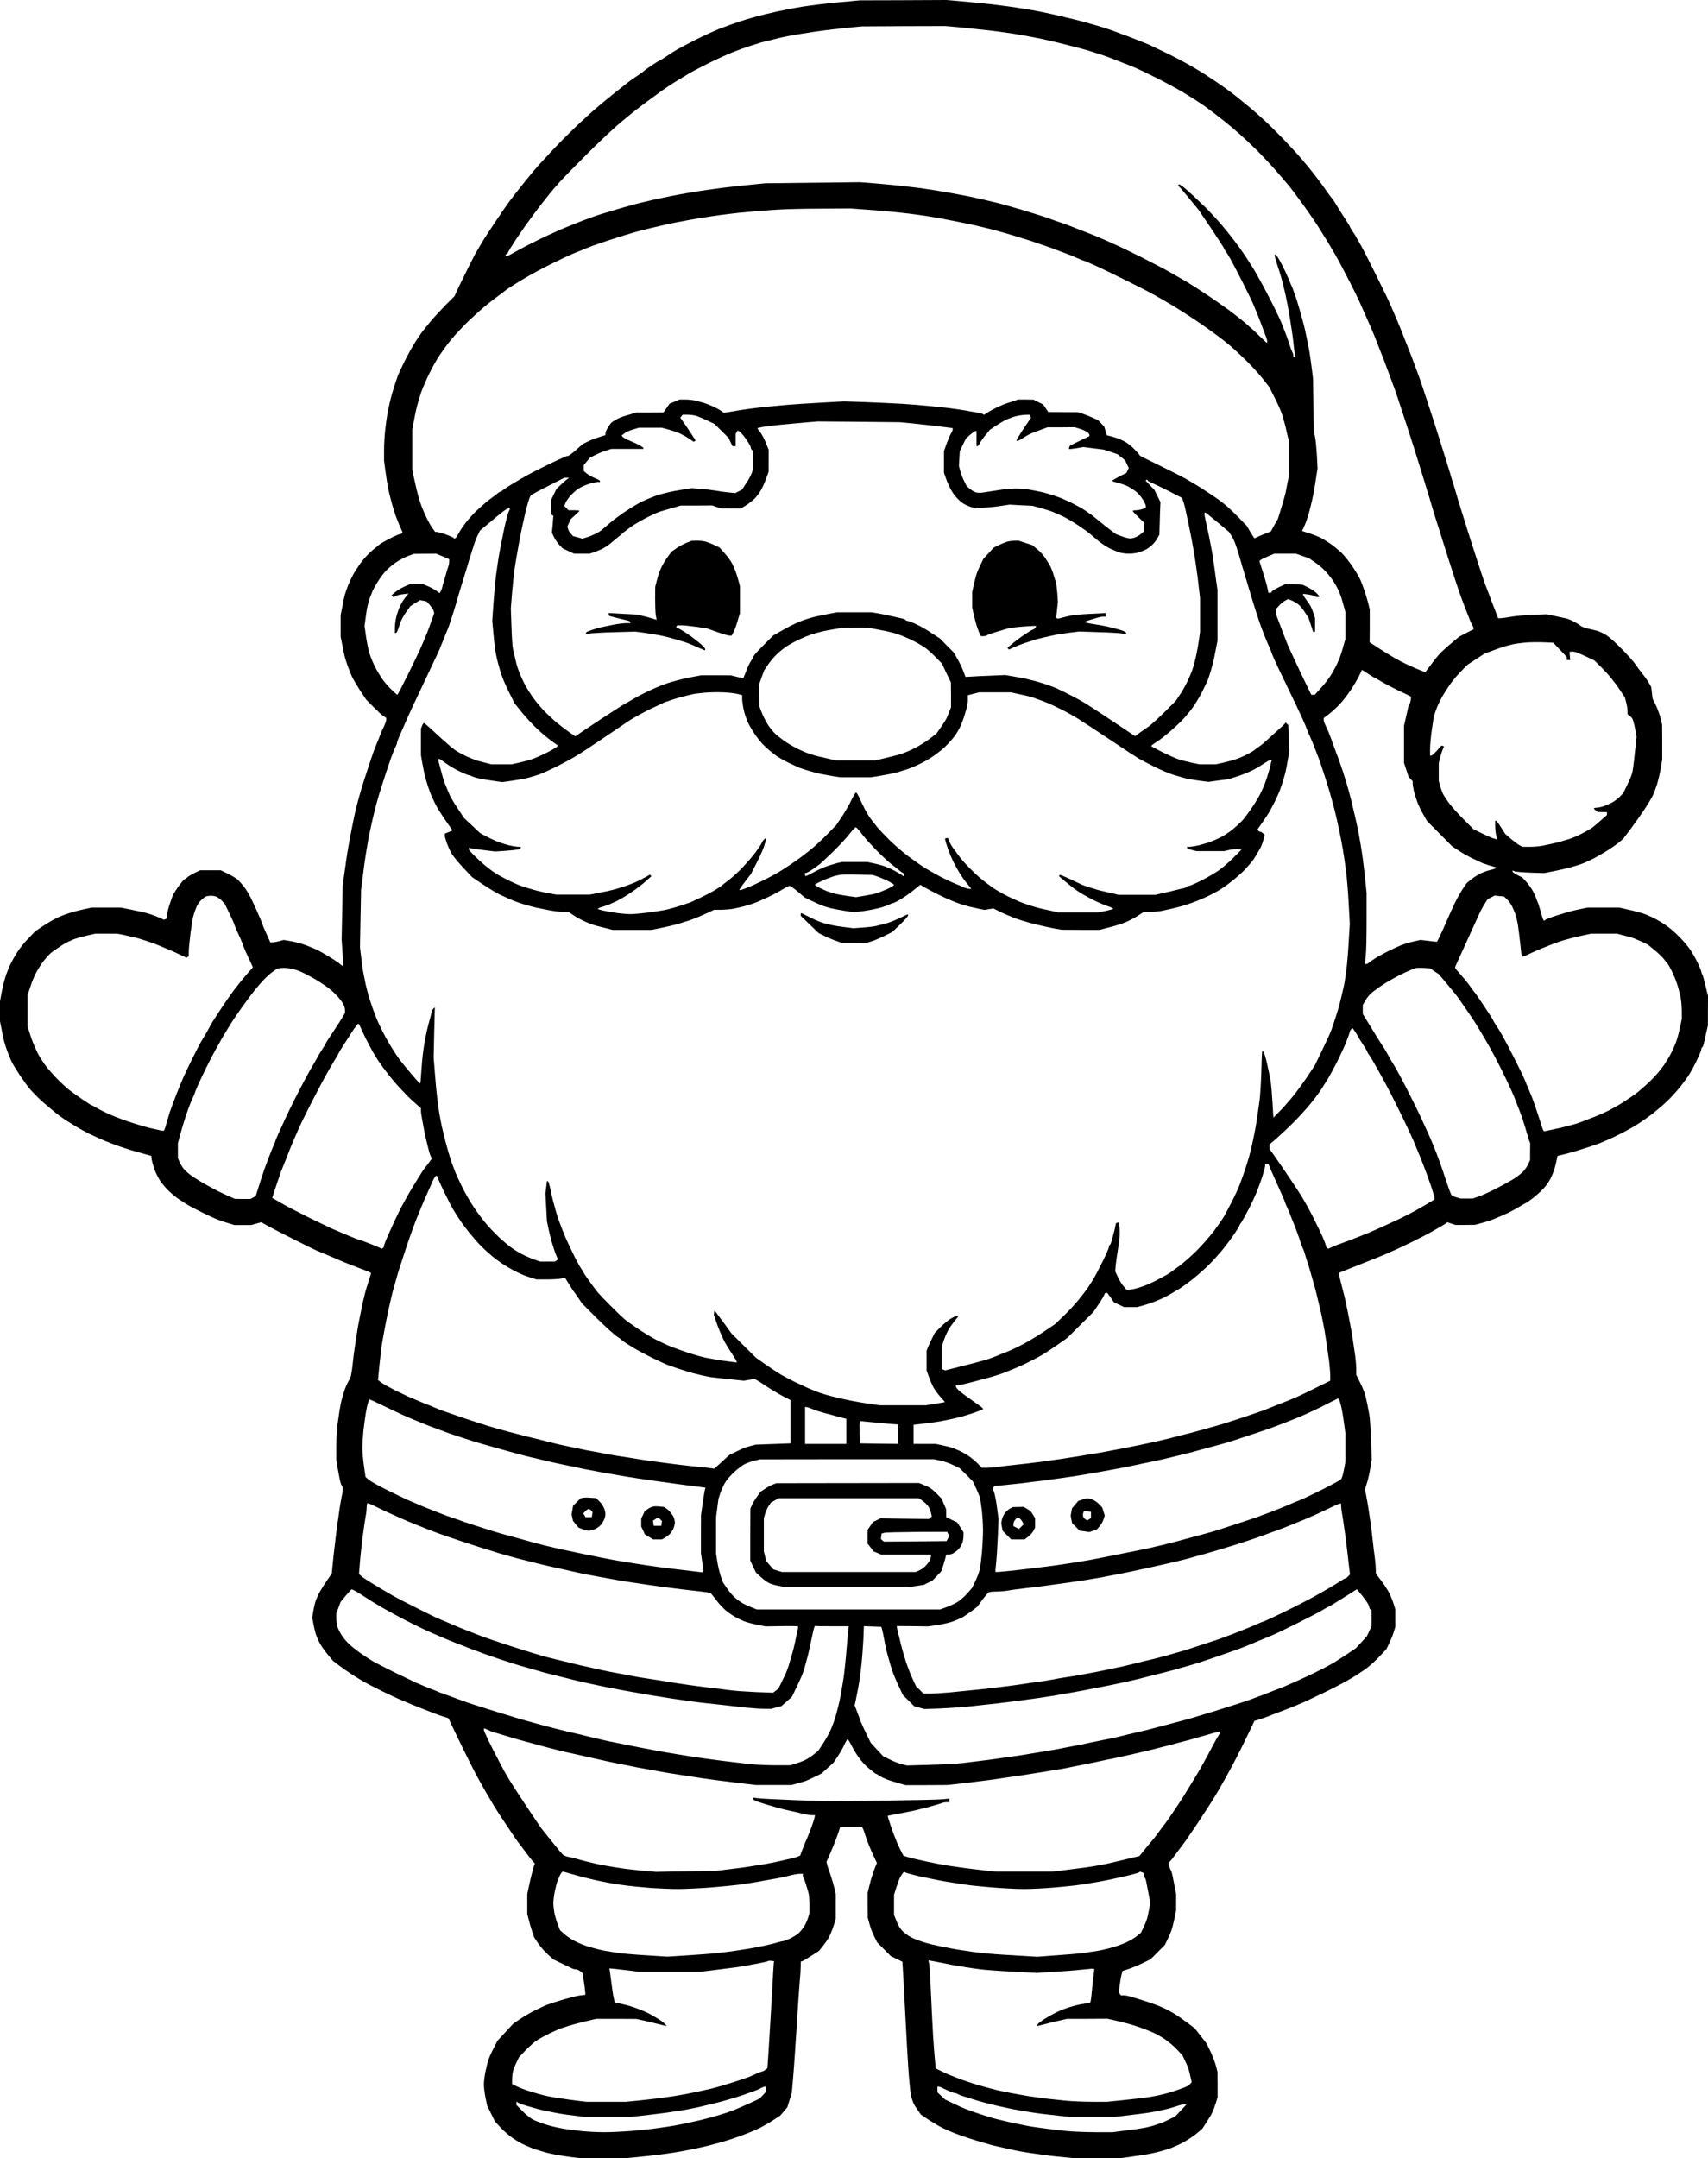 <?xml version="1.0" encoding="UTF-8"?>
<!DOCTYPE svg  PUBLIC '-//W3C//DTD SVG 20010904//EN'  'http://www.w3.org/TR/2001/REC-SVG-20010904/DTD/svg10.dtd'>
<svg width="1574.1pt" height="1988pt" version="1.0" viewBox="0 0 1574.1 1988" xmlns="http://www.w3.org/2000/svg">
<g transform="translate(-102.04 2276) scale(.1 -.1)">
<path d="m9344 22758-399-1-95-9c-52-4-138-13-190-18-52-6-129-15-170-21-41-5-100-14-130-20s-80-15-110-21c-30-5-111-23-180-40s-171-45-226-64c-56-18-144-50-195-70-52-21-150-66-219-101s-145-75-169-89c-25-14-71-43-102-65-32-21-61-39-64-39s-34-19-68-42-64-44-67-48-34-26-69-50c-35-23-71-49-80-56s-68-54-131-104-146-119-185-153c-38-34-101-91-139-127s-92-88-120-116-85-86-126-130-95-102-120-129c-25-28-82-95-126-150s-103-129-130-165c-28-36-95-132-150-215-55-82-113-172-129-200-16-27-37-63-47-80-10-16-51-97-92-180-41-82-81-166-90-185l-15-36-89-89c-48-50-112-119-141-155s-60-74-68-84-36-51-62-91c-26-39-71-121-101-181-29-60-57-118-61-129s-17-49-29-85c-11-36-24-78-29-95-5-16-13-50-19-75s-15-70-21-100c-5-30-15-96-20-146-6-50-11-136-11-190v-99l14-105c8-58 19-127 25-155 6-27 15-67 21-87 5-21 14-53 19-70 5-18 16-55 26-83 10-27 28-74 41-104l24-53-6-9c-3-5-11-9-19-9-7 0-49-18-93-41s-89-48-99-58c-10-9-39-33-65-54-25-20-69-67-96-103s-61-88-76-115c-15-28-36-74-48-102-11-29-25-68-30-87s-16-69-23-110l-15-75v-100-100l15-75c7-41 18-91 23-110s17-57 27-85c10-27 27-70 38-95s46-83 76-130l56-84 65-66c37-37 78-75 93-85l27-17v-18c0-10-10-38-21-62-12-23-25-52-29-63s-12-31-17-45c-6-14-15-36-21-50-5-14-18-45-27-69-9-25-36-103-59-175-24-72-49-151-56-176s-16-56-20-70c-5-14-17-63-29-110-11-47-22-96-24-110-3-14-12-61-21-105s-20-105-25-135c-6-30-14-86-20-125-5-38-15-106-21-150l-11-80-10-500 8-118c5-65 6-120 4-123-3-2-14 4-25 15-12 11-57 41-101 68s-97 57-117 66c-21 10-66 28-100 41-35 13-95 29-133 36l-70 12-40-11c-22-6-50-11-62-11h-22l-14 33c-8 17-24 53-36 79-11 26-21 50-21 53s-10 27-21 53c-12 26-28 63-36 82-9 19-28 63-45 97-16 34-45 84-65 110-20 27-48 58-62 71-14 12-55 37-91 54l-65 32h-95-95l-50-24c-27-13-59-32-69-42-11-10-23-18-26-18-4 0-26-26-49-57s-48-70-56-87-23-60-34-95c-12-35-21-77-21-93v-29l-14-5-15-6-33 16c-18 8-55 22-83 32-27 9-66 20-85 24s-71 15-115 24l-80 16h-135-135l-70-15c-38-8-99-23-134-35-36-11-90-32-120-47-31-15-87-48-126-74l-70-47-61-64c-34-34-79-90-101-123-21-33-51-85-66-116-15-30-36-84-47-120-12-35-27-100-35-144l-15-80v-90-90l15-75c7-41 18-91 23-110s17-57 27-85c10-27 27-70 38-95s48-85 81-135c33-49 76-108 95-130 20-22 54-57 76-79 22-21 67-61 100-88s67-55 75-62c9-6 36-26 60-43 25-16 74-48 110-69 36-22 90-51 120-66 30-14 76-35 101-47 25-11 70-30 100-41 30-12 86-32 124-44 39-13 88-28 110-34s63-17 90-25l50-14 3-29c2-16 13-56 24-89s36-83 54-111c18-27 55-70 81-95s68-59 93-76 65-42 90-57c25-14 81-43 125-65 44-21 96-46 115-54s49-19 65-25c17-5 49-16 73-23l43-13h77 77l47 13 46 13 59-33c32-18 139-74 238-123 99-50 198-99 220-108s58-24 80-33c22-10 55-23 73-31 17-8 47-20 65-28 17-8 64-26 102-41 39-15 79-30 90-35 11-4 35-13 53-20 17-7 32-15 32-18s-8-31-19-61c-10-31-23-75-30-98l-20-80c-5-21-15-65-21-98s-15-78-20-100-14-74-20-115-15-100-20-130-14-102-20-160-16-113-22-124c-5-10-18-33-27-50s-23-51-30-76-17-56-21-70-13-56-19-95c-6-38-15-102-21-142-5-39-10-127-10-194v-122l10-66c6-36 16-90 22-119s15-55 20-58c4-3 8-16 8-29 0-14-4-44-10-67-5-24-14-76-20-115-5-40-14-103-20-140-5-38-14-106-19-153-6-47-16-134-22-195l-11-110-21-30c-12-16-37-54-57-85-19-30-40-66-46-80s-16-36-22-50-16-56-23-93l-11-68 12-62c6-34 16-75 22-92 6-16 19-49 31-72 11-24 44-72 73-107l53-64 58-44c32-24 89-64 127-88s92-57 120-72 96-50 151-77c55-26 117-56 138-65 20-9 52-22 70-30 17-8 91-38 162-66 72-29 154-60 184-69l53-17 13-25c7-13 17-35 23-49s54-113 106-220c53-107 111-222 130-255 18-33 43-77 54-97 12-21 30-53 41-70 10-18 32-56 49-84 17-29 71-113 122-188 50-75 97-145 105-154s35-46 62-82c26-36 58-76 70-90l23-25-6-15c-3-8-12-40-20-70s-21-86-29-125l-15-70v-92-93l12-47c6-27 20-75 31-108l20-60 37-55c21-31 61-77 89-102l52-47 77-37c42-20 85-40 94-45 10-5 26-9 37-9 10 0 28-8 40-18l21-17 11-75c7-41 12-86 13-100l1-25-30-3c-16-1-47-7-67-12-21-6-57-15-80-21-24-7-70-20-103-31s-69-23-80-27c-11-5-51-24-90-42-38-18-102-54-141-80l-71-47-148-160-38-74c-21-41-42-90-48-109s-17-65-25-104c-8-38-14-91-14-117s7-80 15-120l15-73 35-71 35-72 44-49c25-27 69-68 98-90 29-23 80-55 113-71s87-39 120-50c33-10 78-24 100-30s65-15 95-21c30-5 93-15 140-21l85-10h200 200l110 10c61 6 146 15 190 21 44 5 112 14 150 20 39 6 104 18 145 26 41 9 93 19 115 24s56 13 75 18 62 17 94 25c33 9 91 27 130 40 39 14 96 34 126 46s80 33 110 48c30 14 85 46 122 70l68 44 34 39 33 40 21 67 20 67 11 125c6 69 15 193 20 275 6 83 15 229 21 325s15 225 20 286c6 60 10 129 10 152v43l18 6c9 4 47 26 83 50l67 43 35 43c19 24 45 60 56 80 11 21 31 68 43 105l21 67v115 115l-13 55c-7 30-24 87-37 125-14 39-28 80-30 93l-6 23 11 22c5 12 17 38 25 57s26 62 39 95 30 79 38 102l13 43 11 1h100 89l7-8c3-4 13-28 20-53 8-25 25-72 38-105s35-84 49-112l25-53-17-42c-9-24-23-61-29-83-7-22-19-65-26-95l-13-55v-115l1-115 16-58c8-32 28-84 43-114l28-55 63-63 62-63 54-26 53-26 7-113c3-61 11-197 16-302 6-104 15-273 20-375 6-102 14-237 20-300 5-63 13-131 18-150s14-46 20-60c5-14 24-44 41-67l30-42 73-49c40-26 98-60 128-74 30-15 80-36 110-48s87-32 125-44c39-13 90-29 115-36s56-16 70-20c14-5 45-13 70-18 25-6 66-15 93-21 26-6 66-15 90-20 23-5 75-14 115-20 39-6 102-15 140-20 37-6 117-15 177-20l111-11h207 206l78 10c43 6 110 16 148 22 39 6 93 17 120 24 28 7 75 20 105 30s89 35 130 57 99 60 128 84l53 45 37 57c21 31 46 73 56 94 9 21 24 61 33 89l15 52v115l-1 116-15 59c-9 33-32 92-51 132l-36 73-106 136-59 45c-33 25-84 61-114 81-30 19-84 49-120 65-36 17-112 45-170 63s-119 37-136 42-42 9-56 9h-26l-10 13-11 12 9 70c5 39 13 84 18 100l8 30 60 20c32 11 91 35 129 54l70 34 65 66 66 66 28 57c15 32 32 72 37 90 6 18 17 65 25 103l14 70v75 75l-15 75c-8 41-17 89-21 105-4 17-10 35-14 40-4 6-10 22-14 37l-6 27 12 13c7 7 33 40 57 73 25 33 56 76 71 95s72 103 127 185c55 83 119 182 143 220 23 39 52 86 63 105s32 58 48 85c15 28 43 79 63 115s62 119 95 185c32 66 71 145 86 177l26 56 52 16c29 9 61 21 72 25 11 5 58 23 105 41s94 36 105 40 37 15 58 24c20 9 54 23 75 32 20 9 100 47 177 84s181 91 230 120c50 28 120 74 157 101 37 28 94 79 126 115l60 64 26 54c14 29 33 75 41 102l15 49v80 80l-15 49c-8 27-26 72-40 100s-47 80-75 116l-49 65-1 37c0 20-4 70-9 110-6 40-15 118-21 173s-15 127-20 160-14 94-20 135c-7 41-16 94-21 117l-9 43 19 62c11 35 25 97 31 139l12 76-5 174c-4 96-11 201-16 234-6 33-15 80-20 105s-14 62-19 83c-6 21-26 71-46 111l-36 72v53c0 29-5 85-10 124-6 40-15 104-21 142-6 39-14 93-20 120-5 28-16 86-25 130s-20 98-25 120-18 76-30 120c-11 44-23 91-26 105l-4 25 28 11c15 7 105 42 198 79 94 37 189 75 213 86 23 10 63 29 90 40 26 12 92 43 147 70s127 64 160 82c33 19 78 44 100 57 22 12 45 27 52 32l12 10 38-13 38-12h90l90 1 55 15c30 8 64 18 75 22s29 10 40 15c11 4 38 16 60 25 22 10 56 24 75 33s64 33 99 54c34 21 65 38 68 38 2 0 30 20 61 44s76 64 99 89 53 68 65 94c13 26 29 66 35 88 7 22 16 57 20 79l8 39 55 13c30 8 73 19 95 25 22 7 81 25 130 41 50 16 99 33 110 38s40 17 64 27c25 10 81 36 125 59 45 22 113 60 151 84 39 23 106 71 150 105 44 35 103 85 130 112 28 26 73 75 101 108s69 87 91 120 59 99 81 147c23 47 42 93 42 101 0 9 4 18 9 21s11 18 14 33c3 16 13 60 22 98l16 70v135l1 135-22 90c-11 50-25 98-30 107-6 10-10 23-10 28 0 6-14 41-32 78-17 37-49 93-70 124s-67 86-104 122c-36 37-91 84-123 105-32 22-85 53-118 69s-71 32-84 36-40 12-59 17c-19 6-64 16-100 24l-65 15h-147-146l-54-11c-29-6-71-15-93-21-22-5-84-24-138-41s-100-34-103-39c-3-4-9-8-13-8-5 0-14 21-21 48-7 26-21 74-32 107-12 33-32 82-45 108-13 27-42 68-63 91l-39 43-46 23c-25 13-45 27-45 33v9l18-7c9-5 75-10 145-13l129-4 61 12c34 6 91 19 127 27s85 22 110 30c25 7 54 18 65 22 11 5 43 19 70 32 28 13 85 45 129 72 43 26 98 64 122 83l43 36 69 91c38 51 96 133 129 182 32 50 67 107 76 127 10 21 27 66 38 100 11 35 27 101 35 148l14 85v160l-1 160-14 58c-7 31-27 85-43 120l-31 62-12 106-21 37c-11 20-37 57-57 82-21 25-51 66-68 91s-73 88-125 140c-51 53-113 109-138 125-25 17-63 35-85 42-22 6-62 16-90 22-27 6-57 17-65 24-8 8-35 25-60 38-25 14-56 27-70 30s-61 13-105 23l-80 17-125-5c-69-3-156-10-195-17-38-7-83-13-98-14l-29-1-25 65c-14 36-28 74-33 85-4 11-18 47-30 80s-26 69-31 80c-4 11-35 101-67 200s-69 214-82 255-35 113-50 160-37 119-50 160c-12 41-26 91-32 110s-14 46-19 60c-4 14-22 72-39 130-18 58-40 130-50 160-9 30-32 102-50 160s-61 191-96 296c-34 105-70 211-79 235-10 24-26 69-37 99s-24 64-28 75c-5 11-34 85-65 165s-66 165-77 190-27 61-35 80-19 44-23 55c-5 11-60 126-124 255s-129 258-146 285c-17 28-33 57-37 65-3 8-19 34-35 57-15 23-28 44-28 48 0 3-22 38-48 78-27 40-60 93-75 119s-33 53-40 60-28 36-47 63c-19 28-56 79-84 115-27 36-68 88-90 115-23 28-57 68-76 90s-64 71-100 109c-36 39-108 113-160 164-52 52-140 131-195 177s-131 108-170 138c-38 29-111 81-161 114-50 34-135 88-190 120-54 33-164 91-244 130s-161 77-180 86c-19 8-66 27-105 42-38 15-95 36-125 47s-64 24-75 28c-11 5-47 17-80 28s-80 25-105 32-56 16-70 20c-14 5-83 23-155 40-71 17-148 35-170 40s-65 14-95 20-77 15-105 20c-27 5-81 13-120 19-38 6-104 15-145 20-41 6-120 15-175 20-55 6-152 15-216 21l-115 10-400-2zm6-239 385 1 110-10c61-6 153-15 205-21 52-5 131-14 175-20s107-15 140-20c33-6 85-14 115-20s80-15 110-21c30-5 127-28 215-49 88-22 192-49 230-60 39-12 97-30 130-41s69-23 80-28c11-4 63-25 115-45s111-43 130-52c19-8 98-46 175-84s194-101 260-140c65-39 158-98 205-132s128-96 181-139c53-42 134-112 180-155s100-94 119-113c19-20 64-67 100-105 36-39 90-99 120-135s57-67 60-70 26-32 51-65 79-107 121-165c41-58 94-135 116-172 23-38 60-98 83-134 22-37 50-83 61-103 12-20 37-65 56-101s60-115 91-175c31-61 68-137 83-170s39-87 53-120c15-33 33-75 41-92 8-18 20-48 28-65 8-18 26-64 41-103 15-38 31-80 36-92 5-13 13-33 18-45 5-13 19-50 31-83s26-69 30-80 13-36 20-55 16-44 21-55c4-11 39-114 77-230 38-115 84-257 102-315s41-130 50-160 27-89 40-130 31-100 40-130c10-30 23-75 30-100s22-74 33-110 23-74 27-85 18-54 30-95c13-41 40-127 60-190s49-151 63-195 38-114 52-155c15-41 30-84 35-95 4-11 23-58 41-105 17-47 36-89 41-94 4-6 8-15 8-22v-11l-66-33-65-34-72-60c-40-33-87-76-105-95-19-20-57-66-84-104l-51-67-21 6c-12 4-46 18-76 31-30 14-71 32-90 41s-62 31-95 50-99 59-146 90l-86 56 1 150v151l-13 55c-8 30-23 82-34 115s-29 80-40 105-43 79-71 120c-27 41-73 98-100 126-28 27-78 68-111 90s-76 48-95 56c-19 9-57 24-85 33-27 9-56 18-63 20l-12 5 9 17c5 10 17 38 27 63 9 25 20 59 25 75 4 17 13 48 18 70 6 22 17 72 25 110 8 39 19 108 26 156l13 85-6 120c-4 65-11 144-18 174l-11 55-3 240-4 240-11 90c-6 50-16 117-21 150-6 33-14 78-19 100s-12 54-15 70c-3 17-10 46-14 65-5 19-18 69-30 110-11 41-29 102-39 135-11 33-28 80-37 105-10 25-31 74-47 110s-37 81-47 100-24 46-32 60c-8 13-19 30-25 37-7 6-14 10-16 7-3-3 7-42 22-87s32-100 38-122 15-58 21-80c5-22 14-60 20-85l20-100c5-30 15-82 20-115s14-91 20-130c6-38 13-98 16-133 4-35 9-70 12-78l5-14h-11-11v15c0 8-4 23-10 33-5 9-19 46-30 82-12 36-25 74-30 85-4 11-18 47-31 80-12 33-61 137-109 230-47 94-115 217-149 275-35 58-90 143-124 190-33 47-88 119-121 160s-85 102-116 135c-30 33-69 73-85 90-17 16-67 64-111 106-45 42-93 85-108 94l-27 18-7-7-6-7 10-7c6-4 45-50 88-102s84-103 92-112c7-10 63-92 124-183 60-90 110-167 110-171 0-3 8-18 19-32 10-15 29-45 41-67 13-22 62-116 110-210 47-93 94-190 104-215s24-58 31-75c7-16 23-57 35-90s26-69 30-80 13-34 20-52 10-37 9-42l-4-10-70 67c-38 38-99 93-135 123s-99 79-140 110c-41 30-130 92-198 138-68 45-147 96-175 113-29 17-65 39-82 48-16 9-48 28-70 40-22 13-69 39-105 58s-121 63-190 98c-69 34-161 79-205 99s-96 43-115 52c-19 8-48 21-65 28-16 7-73 30-125 50s-104 40-115 45c-11 4-40 16-65 25s-65 23-90 31-54 19-65 23c-11 5-67 23-125 41s-116 36-130 40-45 13-70 20-56 16-70 20c-14 5-65 18-115 30-49 11-109 25-132 31-24 5-62 13-85 18-24 5-68 14-98 19-30 6-84 15-120 22-36 6-90 15-120 20s-89 13-130 19c-41 5-118 14-170 20s-158 15-235 22l-140 11-870-10-110-11c-60-6-150-15-200-21-49-5-121-14-160-20-38-5-99-14-135-19-36-6-92-15-125-21-33-5-85-15-115-21s-73-15-95-19c-22-5-53-12-70-15-16-3-46-10-65-15s-57-14-85-20c-27-7-61-15-75-20-14-4-43-12-65-18s-87-25-145-43c-58-17-114-35-125-39s-36-13-55-20-45-16-57-21c-13-5-34-13-48-19-14-5-36-14-50-20-14-5-35-14-47-19-13-5-41-17-63-26-22-10-74-33-115-52s-118-56-170-83c-52-26-119-62-148-79s-57-31-62-31c-6 0-10 5-10 10 0 6 5 10 10 10 6 0 10 5 10 10 0 6 37 66 81 133 45 67 114 165 153 217s73 97 76 100 21 25 40 50 46 58 60 75c14 16 45 52 70 80 24 27 130 136 235 241 104 105 244 237 310 293 66 57 163 135 216 174 53 40 126 93 162 119 35 26 102 71 148 99s102 62 124 75c22 14 103 55 180 94 77 38 176 83 220 100 44 18 114 43 155 56s89 28 105 33c17 5 53 14 80 20 28 7 66 16 85 21s60 13 90 19c30 5 82 15 115 20s92 14 130 20c39 6 113 15 165 21s133 14 180 19l85 8 385 2zm-774-1681 281 2 134-10c74-5 184-14 244-20 61-6 146-15 190-21s105-14 135-19 82-14 115-19c33-6 96-18 140-27s91-18 105-21c14-2 63-13 110-24s101-24 120-29 69-19 110-30c41-12 86-25 100-29 14-5 59-19 100-31s84-26 95-31c11-4 49-17 85-29s74-25 85-30c11-4 47-18 80-30s69-26 80-30 41-17 67-29 50-21 53-21 27-9 53-21 65-29 87-39 128-61 235-114 222-111 255-130c33-18 76-42 95-53s58-34 85-50c28-16 86-53 130-81s111-73 149-99 98-70 134-96 89-67 116-90c28-23 95-84 150-137 54-52 126-131 161-175l63-80 48-95c27-52 59-124 71-160 11-36 26-90 33-120 6-30 16-71 21-91l9-36v-156-155l-11-54c-5-29-15-75-20-103-6-27-24-93-41-146l-30-97-33-58-32-59-59-23c-32-13-66-28-76-33l-16-8-9 12c-5 7-21 33-36 58l-26 45-78 80c-43 44-100 98-128 120-27 23-90 68-140 100-49 33-112 73-140 89-27 16-63 37-80 47-16 9-100 52-185 94s-174 86-197 97c-24 11-43 23-43 27s-21 28-47 54c-25 26-65 57-87 69-23 12-57 27-76 33s-47 15-62 18l-27 6-12 40-12 41-58 60-52 23c-29 13-70 29-91 36l-40 13-137 1-138 1-23 34-23 35-45 22-45 23-72 1h-72l-23-9c-13-5-43-15-68-22s-72-27-105-43-72-38-87-48l-28-19-12 7c-7 5-33 11-58 15s-74 12-110 19c-36 6-101 16-145 21s-125 14-180 19c-55 6-165 15-245 20s-234 12-342 16l-198 7-212-12c-117-6-262-16-323-21-60-6-155-15-210-20-55-6-127-15-160-20-33-4-92-14-131-21l-72-12-28 20c-16 11-49 29-74 40s-61 25-80 31-54 15-76 21c-23 6-66 11-97 11h-55l-46-20-46-19-27-40-28-40-126-1h-126l-29-9c-16-5-49-15-74-22s-60-21-79-32c-18-10-39-24-47-31-7-7-22-28-33-47-12-19-21-41-21-51v-16l-57-18c-32-9-79-28-105-41l-47-23-62-55c-34-30-68-55-75-55-8 0-22-4-32-9-9-5-35-17-57-26-22-10-87-41-145-70s-121-61-140-72-51-29-70-40-60-36-90-54c-30-19-61-40-68-46-7-7-17-13-22-13s-15-6-22-13-29-24-48-37c-19-14-48-36-65-50-16-14-51-45-78-70-27-24-70-72-97-105-26-33-58-79-70-103-12-23-26-45-31-48l-10-6-12 10c-7 5-39 19-73 31-33 11-68 21-77 21h-16l-24 33c-13 17-41 66-60 107-20 41-45 103-56 137s-26 90-34 125-20 87-26 116l-11 54v186 187l15 80c8 44 21 107 30 140s25 87 36 120c12 33 43 107 71 165s73 139 101 180 76 107 108 145c31 39 101 113 155 166 55 52 133 122 174 155s91 71 110 84 37 27 40 30c3 4 25 20 50 37s91 58 147 91c56 34 169 94 250 134s168 81 193 91 54 22 65 26c11 5 31 13 45 19 14 5 45 18 69 27 25 9 90 31 145 50 56 18 133 42 171 54 39 12 87 26 108 31 20 6 54 14 75 19 20 6 60 15 87 21 28 6 66 15 85 20s60 13 90 19 78 15 105 20c28 5 77 14 110 20 33 5 92 14 130 20 39 6 106 15 150 20 44 6 132 15 195 20 63 6 171 15 240 19 69 5 251 10 406 10zm-1218-1898c25 0 62-5 81-11 20-7 65-26 101-43l65-31 66-65 65-65 17-37 18-38h14 15v58 57l10 15 9 15 18-11c10-6 37-37 60-70 23-32 42-67 43-76 0-9 5-20 10-23l10-6v-86-87l-12-35c-7-20-30-62-51-93l-38-58-62-32-61 6c-34 3-86 10-116 16-30 5-93 13-138 16l-84 7-86-13c-48-7-109-19-137-26-27-7-61-16-75-19-14-4-35-11-47-16-13-5-33-13-45-18-13-5-45-19-73-32-27-13-90-50-140-83-49-32-117-82-150-110s-68-58-78-67-37-26-60-37-59-26-80-32l-39-12-43 12-44 12-19 22c-11 11-23 31-26 43l-7 22 16 36 17 35 39 35c21 19 39 37 39 40s-22 5-50 5h-50l-39 39 13 33c8 17 33 51 56 75s60 53 83 64c22 12 60 27 86 35 25 7 56 14 69 14h22v9c0 5-21 17-47 27-25 10-59 29-75 42l-28 24v27 26l58 70 53 26c30 15 74 33 99 40l45 14h148 147v7c0 3-15 15-32 25-18 10-59 29-90 42-32 13-62 29-68 36l-11 13 26 20c15 12 50 28 80 36l53 16h106 105l53-14c29-8 73-22 98-32s67-32 94-50l49-33 9 5 9 6-23 36c-12 20-44 68-70 106l-48 69 11 14 11 13h46zm3110-1 43 1 5-14 6-14-62-91c-33-50-63-98-66-106l-6-15h12c6 0 30 13 53 28 23 16 62 37 87 46 25 10 65 25 90 34l45 16h125l125 1 45-14c25-8 55-21 68-29 12-8 22-20 22-27v-13l-90-43-89-44-6-14c-3-8-4-15-2-17s32 1 68 7l64 11 190-24 63-21 62-21 35-28 35-29 16-35 17-35-10-22-11-23-66-33c-36-19-66-37-66-40 0-4 25-12 56-19 31-8 72-23 93-34 20-11 51-31 70-45 18-14 46-46 62-71s29-54 29-63v-17l-31-11c-18-6-45-11-60-11-16 0-29-3-29-7s23-29 50-55l50-48v-43-44l-22-19c-13-11-36-26-51-32-15-7-39-12-52-12s-48 9-77 20l-53 20-57 43c-31 24-70 54-85 67-16 14-53 44-83 67-30 22-73 51-95 64-22 12-60 32-85 45-25 12-61 29-80 37-19 9-62 24-95 35s-82 25-110 31c-27 6-77 15-109 21-33 5-89 10-126 10s-111-7-166-16c-54-8-116-18-136-21s-48-3-62 1c-13 3-39 18-56 32l-31 27-23 46c-13 25-29 67-36 93l-12 47 8 136 28 57 28 58 39 35c22 19 44 35 49 35h10v-70-70h8c5 0 15 12 23 28 7 15 31 49 53 75l39 48 56 38c31 20 73 45 95 55 21 10 59 24 85 31 25 7 65 13 89 14zm-1533-64 380-4 105-10c58-6 141-15 185-20 44-6 106-13 138-17l57-7v-14c0-7-7-24-15-36-8-13-26-54-40-92l-25-70v-100-100l16-45c8-25 26-67 40-95 13-27 39-66 57-85 17-20 46-45 62-56 17-11 48-26 71-33l41-13 79 5c43 3 115 10 159 17l80 12 106-6 105-5 55-15c30-8 77-22 104-31 28-9 79-31 115-48s103-56 150-88c47-31 94-65 105-76 11-10 47-40 80-67s83-59 110-71c28-13 65-28 84-34s57-11 86-11 67 5 86 11 48 17 64 24c17 8 44 27 61 43 18 16 40 44 50 63l19 34 3 100c1 55 4 123 5 150l2 50-28 57-28 56-40 42-41 42 7 6 6 6 7-10c4-6 23-16 42-24s89-41 155-75l119-61 12-34c7-19 17-60 23-90 7-30 16-73 21-95 4-22 14-67 20-100 7-33 16-80 20-105 5-25 13-74 19-110s15-96 20-135c6-38 15-111 20-161l11-91v-157-157l-10-72c-6-40-15-94-21-122-5-27-15-68-21-90-5-22-15-53-21-70-5-16-24-59-40-95-17-36-48-92-70-125l-40-60-101-101c-56-55-121-115-146-133-25-17-64-45-87-61l-42-31-211 141c-116 78-228 150-248 162-20 11-53 30-72 41s-64 34-100 52-81 39-100 48c-19 8-62 24-95 35s-78 24-100 30-60 15-85 21c-25 5-77 15-115 21l-71 12-139-6c-77-3-160-7-184-9l-43-2-20 54c-12 30-36 81-55 114l-35 59-62 62-61 63-75 49c-41 28-105 65-142 82-37 18-74 32-82 32s-17 4-20 9-18 11-33 14c-16 3-55 12-88 20s-90 20-126 26l-66 11h-159-159l-80-15c-44-8-107-21-140-30-33-8-85-25-115-37s-73-32-95-43c-22-12-67-36-100-55l-59-34-76-76c-41-41-83-85-93-98-9-12-17-25-17-28s-8-18-18-32c-10-15-27-47-36-72-10-25-22-55-27-67l-8-21-58 13-58 14-134 1h-135l-60-11c-34-6-77-15-96-19-19-5-55-14-80-20-25-7-58-17-75-22-16-6-40-14-52-19-13-5-33-13-45-18-13-5-54-24-93-42-38-18-99-50-134-71-34-21-65-38-67-38s-45-27-96-60-100-65-108-70-64-42-124-82-115-77-121-82l-12-9-49 33c-27 19-80 59-119 90-38 32-95 85-126 118s-77 89-102 124c-24 35-56 86-70 113-14 28-32 66-40 85s-19 49-25 65c-6 17-16 55-23 85-6 30-16 71-21 90s-11 112-14 205l-6 170 11 140c7 77 16 169 21 205s13 90 19 120c5 30 14 82 20 115s15 80 20 105 14 70 21 100 16 71 20 90 15 62 25 95c9 33 21 65 28 72s79 46 161 87l149 76h21l21-1-20-15c-11-8-37-31-59-52l-38-37-24-49-24-50v-67-68l20-12-6-78-7-78 18-39c10-21 32-54 49-72l31-33 53-25 53-24h71 72l35 11c20 7 55 21 77 31 23 11 64 38 90 60 27 22 63 52 79 66 17 15 48 41 70 57 22 17 62 44 90 60 27 17 75 42 105 57s69 32 85 39c17 6 44 15 60 19 17 5 57 16 90 26l60 17h145l145 1 40-14 40-13 180-2 48 28c27 16 66 48 88 70 21 23 50 64 63 92 14 27 33 73 42 100l18 50v100l1 100-14 35c-7 19-22 54-33 77-12 23-30 52-40 63-11 12-18 23-16 26 3 2 29 8 59 13s106 14 169 20 162 15 220 20l105 9 380-3zm-3227-796c6 1 12-1 12-4s-4-13-9-23c-5-9-14-35-19-57-6-22-15-60-21-85-5-25-15-72-21-105s-15-78-20-100-13-71-19-110c-5-38-15-101-20-140-5-38-15-148-22-242l-12-173 12-127c6-71 16-150 22-178 5-27 15-68 21-90s19-67 30-100c10-33 42-106 70-162l51-102 67-83c37-46 101-114 142-153 41-38 100-88 131-110l56-40-2-10c-2-5-43-30-92-55-50-26-115-54-145-64s-84-24-120-32l-65-14h-94-94l-41 11c-22 6-59 15-81 21s-69 25-105 41c-36 17-84 43-107 59s-95 78-160 138c-64 61-121 110-125 110-5 0-13-12-18-26l-10-25v-123-123l10-59c6-32 15-81 21-109 6-27 20-77 31-110s26-76 35-95c8-19 26-57 40-85 14-27 49-83 77-124 28-40 57-82 64-92l14-18-72-30v-18c0-10 9-42 19-71 11-29 31-73 45-97 15-24 62-82 107-129l80-85 102-69c56-37 127-80 157-94s71-33 90-41c19-9 58-23 85-33 28-9 66-21 85-26s53-13 75-19c22-5 76-15 120-24 44-8 102-15 128-15h48l45-31c25-17 73-43 107-58 34-16 82-33 107-39s68-17 95-24l50-13h180 180l65 13c36 7 85 18 110 24s59 14 75 19c17 5 59 18 95 30s103 39 148 60l84 39h64c34 0 87 5 116 10 29 6 71 16 93 21 22 6 54 16 70 21 17 6 39 14 50 18s58 26 105 47c47 22 107 54 134 72 28 17 56 31 63 31 8 0 42-24 77-54l64-54 63-30c35-17 78-36 94-42 17-7 53-18 80-25 28-7 87-18 133-25l83-13 92 12c51 7 124 22 162 33 39 12 74 25 80 30 5 4 15 8 21 8 7 0 39 15 71 34s87 57 121 85l64 51 46-27c26-15 76-41 112-59s83-40 105-49 49-21 60-25 34-12 50-18c17-5 48-15 70-21 22-5 65-15 94-21l55-11 41 7 41 6 40-20c21-11 57-28 79-37s49-21 60-25c11-5 47-18 80-28 33-11 98-29 145-40 47-12 117-26 155-34l70-12 175-1h175l50 13c28 7 68 18 90 24s64 19 93 31c29 11 80 37 113 58l60 39h59c32 0 82 5 112 11 29 6 70 15 91 20l80 20c23 6 67 20 97 31s69 26 85 33c17 7 50 22 75 34s66 33 92 49c27 15 81 53 122 86 41 32 96 81 123 110 26 29 55 61 63 72 9 10 29 42 45 69 17 28 34 59 39 70s15 39 21 62l12 43-17 15c-9 8-22 15-28 15s-14 4-17 10l-6 10 44 62c25 35 55 81 68 103 12 22 32 60 45 85 12 25 29 61 37 80 9 19 24 62 35 95s24 80 30 105 16 80 23 122l12 78-5 116-5 115-24 24-7-10c-4-6-50-48-102-95s-97-87-100-90-21-17-40-30-37-27-40-30-16-11-30-19-41-22-60-32c-19-9-57-25-85-34-27-9-79-23-115-31l-65-14h-75-75l-73 15c-40 8-94 22-120 31s-93 38-149 66c-57 28-103 53-103 57 0 3 21 19 46 35s50 34 57 40 37 31 67 55c30 25 78 69 107 98 29 30 74 83 100 118s68 104 92 152 47 97 52 108 17 49 28 85 24 88 30 115c5 28 15 76 21 107l11 57v233 232l-11 76c-6 41-15 111-21 155s-15 103-20 130c-5 28-16 86-25 130s-21 98-26 120-12 55-15 73c-3 17-2 32 1 32s14-6 23-14c10-8 59-48 109-89l90-76 25-38c14-21 34-67 45-103 12-36 27-85 34-110s16-56 20-70c5-14 18-59 30-100s26-86 30-100 18-59 30-100c13-41 33-107 46-145 12-39 30-90 39-115s22-56 27-70c6-14 14-34 18-45 5-11 17-41 29-67s21-50 21-53c0-2 12-30 26-62s56-121 94-198c37-77 86-178 108-225s52-111 66-143 26-60 26-62 13-33 28-67c16-35 39-90 51-123 13-33 27-69 31-80 5-11 27-74 48-140 22-66 45-140 52-165s16-56 20-70 12-43 18-65 20-78 31-125c10-47 24-112 31-145 6-33 16-80 20-105 5-25 13-76 19-115 5-38 15-108 21-155 5-47 15-167 20-266l10-182-10-168c-5-93-15-207-21-254s-15-107-20-135c-6-27-19-88-31-135-11-47-33-125-50-175-16-49-33-99-37-110-5-11-13-31-18-45-6-14-39-83-73-155l-63-130-67-100c-37-55-94-134-127-175s-88-104-123-140l-64-65-8 135c-4 74-12 167-18 205-7 39-21 111-33 160-11 50-25 96-30 103-6 7-12 11-14 8-2-2-6-84-8-182-3-99-10-215-15-259-6-44-15-111-21-150-5-38-15-95-20-125-6-30-14-73-19-95s-14-62-20-90c-7-27-16-63-21-80-5-16-20-64-33-106-14-41-37-107-52-145s-48-109-74-159c-25-49-57-108-69-130-13-22-55-83-94-135-40-52-111-133-158-180s-119-110-160-141-92-67-114-80c-22-12-71-39-110-59-38-20-102-46-140-58-39-12-82-22-97-22h-26l-27 32c-15 18-39 56-52 85l-25 53 5 58c3 31 13 98 21 147 8 50 15 115 16 145 0 30-3 65-6 78l-7 23-22-8-7-34c-3-19-12-52-18-74s-14-50-17-63c-3-12-9-25-14-28s-9-12-9-21-25-66-55-127-67-131-81-156c-15-25-40-65-57-90s-56-76-88-115c-31-38-92-104-137-147l-80-76-118-79c-66-43-159-98-209-122-49-24-99-47-110-51s-31-12-45-17c-14-6-36-15-50-21s-47-18-75-28c-27-9-84-25-125-36s-91-23-110-28-65-16-102-26l-66-17-32 12v104 104l11 34c6 19 15 45 21 59s17 39 26 55c8 17 33 52 54 80l40 49-11 4c-6 2-31-8-55-22-23-14-67-49-97-79l-54-55-26-53c-15-30-32-67-38-82l-11-28v-91-92l21-58c11-31 31-77 44-101 14-24 43-63 65-87s39-44 38-45c-2-1-41-8-88-15l-85-14h-215-215l-90 13c-49 7-124 20-165 28-41 9-91 19-110 23-19 5-62 15-95 24s-73 21-90 27c-16 6-39 15-50 19s-38 16-60 25c-22 10-76 35-120 56-44 22-101 52-127 67s-89 56-140 92l-92 65-222 220-79 108-80 108-3-20-3-21 21-62c12-35 28-78 36-95 8-18 22-50 31-70 9-21 39-71 65-111 27-39 51-79 54-87l6-15-48 6c-27 3-78 10-114 15-36 6-95 17-131 24-36 8-106 28-155 44s-120 42-159 57c-38 15-104 46-145 67-41 22-115 67-164 100s-103 71-120 86c-17 14-74 68-126 121-53 52-107 109-120 125-14 17-49 63-77 103-29 40-53 75-53 78s-13 24-29 47c-15 23-52 92-80 152-29 61-57 120-62 133-5 12-13 32-18 45-5 12-17 42-26 67-10 25-22 59-27 75-5 17-13 44-18 60-5 17-15 55-23 85s-20 83-27 118c-7 34-16 62-21 62h-8l-14-114 14-254 14-68c8-38 22-94 30-124 9-30 21-68 27-85 5-16 15-40 21-53l11-23-14-9-15-10h-69-70l-59 21c-33 12-85 35-116 52-31 16-74 44-96 61-22 16-62 50-90 75-27 24-81 79-118 120-37 42-96 119-130 171-35 52-84 138-109 190-26 52-57 120-68 150-12 30-31 82-41 115-11 33-30 101-43 150-12 50-28 113-34 140-6 28-15 77-21 110s-15 96-20 140c-6 44-16 149-22 232l-12 152 5 231 6 231-13-11c-7-6-15-23-18-38s-11-45-17-67-16-58-21-80-14-62-19-90c-6-27-15-84-20-125-6-41-13-123-17-182-3-60-8-108-10-108s-10 6-16 13c-7 6-39 44-72 82-33 39-79 95-102 125-22 30-68 100-100 155-33 55-78 144-102 199-23 54-55 140-70 190-16 50-34 118-41 151-6 33-15 78-20 100s-14 85-20 140l-12 100 10 530 11 85c6 47 15 117 20 155 6 39 14 97 20 130 5 33 15 85 20 115 6 30 15 73 20 95s14 60 19 85c6 25 19 79 30 120s28 100 38 130c9 30 32 100 50 156 18 55 40 120 49 145 9 24 21 55 27 69s14 33 19 42c5 10 9 22 9 28s10 32 21 58c12 26 27 61 34 77 7 17 23 53 35 80 12 28 35 77 50 110 16 33 51 107 78 165s75 159 106 225c32 66 61 130 67 143 5 12 14 34 20 50 7 15 15 36 19 47s13 34 20 50c7 17 16 39 21 50 4 11 17 47 27 80 11 33 30 92 41 130 12 39 26 88 32 110 7 22 20 65 29 95 10 30 27 89 40 130 12 41 30 102 41 135s24 76 30 95 20 55 32 79l21 44 81 67c44 38 100 84 125 103 25 20 51 36 58 36zm-771-420 102 1 28-11c15-7 43-18 61-26l32-14v-24c0-13-4-34-9-47s-14-43-21-68-16-56-20-70c-5-14-11-36-14-50s-10-31-15-39l-9-14-30 21c-16 12-51 31-77 42l-47 20h-59-58l-53-23c-29-13-68-36-86-52l-33-28 20-20 13 11c8 6 38 14 68 18l55 7-27-34c-16-19-37-54-49-78-11-24-27-68-35-98s-14-76-14-103v-50h9c5 0 13 12 18 28 6 15 16 46 24 69s32 67 53 96l39 54 44 28 44 27 31-6 30-6 29-32c16-18 32-43 35-54l6-22-15-43c-8-24-23-64-32-89s-20-54-25-65c-4-11-15-36-23-55s-25-57-37-85c-12-27-62-132-112-232-50-101-93-183-95-183s-27 21-55 48c-28 26-67 72-88 102-20 30-49 79-64 109-15 29-37 81-48 115-11 33-26 106-34 161l-14 100 11 80c5 44 15 98 21 120 5 22 14 49 18 60s14 35 21 53c7 19 30 62 52 95 21 34 55 79 75 100 21 22 62 56 92 77 30 20 80 46 110 58l55 20 102 1zm7927 1h100l60-21 61-22 55-37c30-21 73-57 95-81 23-24 55-64 71-89 17-25 38-62 48-84 10-21 22-53 28-70 5-17 16-55 24-84l14-53v-123-123l-9-29c-5-16-14-49-21-74s-19-61-27-80c-9-19-21-46-27-60-7-14-23-43-35-65-13-22-37-58-54-80s-49-59-71-82l-39-43h-16l-16 1-52 107c-29 59-75 157-103 217-28 61-55 120-61 133-5 12-13 32-18 45-5 12-23 60-41 107-17 47-36 95-41 108s-9 34-9 48v24l28 31c15 17 40 38 56 46l28 15 32-13c17-7 43-22 58-33 15-10 43-43 62-72l35-53 22-65 21-66h9 9v64 63l-11 34c-6 19-17 48-25 65-7 16-27 47-44 68-16 22-30 43-30 47v9l48-6c26-4 51-11 57-15 5-5 17-9 27-9s18 3 18 6c0 4-15 19-32 36-18 16-53 38-78 50l-45 22-76 4-77 4-66-31c-36-18-66-36-66-42 0-5-7-9-15-9h-15l-5 28c-3 15-11 45-17 67s-22 75-36 118l-25 78 10 10c6 6 37 21 69 34l59 25h99zm-3968-681 111 1 59-10c32-6 84-16 114-22s82-19 115-30 96-38 139-59c44-22 98-54 120-71 23-17 65-56 94-86l53-54 41-87 42-86 1-115v-115l-14-35c-7-19-18-46-24-60s-30-53-54-87l-43-61-67-51c-38-28-99-66-138-85-38-19-90-41-115-49s-65-19-90-25-70-17-100-24l-55-12h-180-180l-55 12c-30 7-75 18-100 23-25 6-58 15-75 21-16 5-39 13-50 18-11 4-42 18-70 31-27 13-77 41-110 63s-78 57-100 77c-22 21-55 62-73 92s-42 78-53 108l-21 54-2 200 23 65 24 65 37 55c21 30 57 73 81 95 24 23 64 55 89 71 25 17 74 44 110 61s87 38 113 47c27 9 69 21 95 27 26 7 81 17 122 24l75 12 111 2zm6349-135 90-4 63-66 62-66v-14-14h16 16l-4 37-3 38 18 3c10 2 33-2 50-8 18-7 61-26 97-43l65-31 66-65c36-37 78-84 95-106 16-22 31-42 35-45 3-3 23-32 45-65l40-60 12-48c7-26 12-60 12-77v-29l18-13c11-7 23-22 29-33 5-11 16-52 23-91l13-71-16-149c-8-82-19-166-25-186-5-20-26-70-46-110l-36-74-34-35c-19-19-54-45-78-56-24-12-58-26-77-32s-45-11-57-11c-13 0-24-3-24-6 0-4 8-13 18-20l17-13 43-1h42v-13-14l-60-53c-33-29-69-60-82-68-12-9-54-32-92-52-39-20-91-42-116-49s-56-17-70-21c-14-5-47-13-75-19-27-6-71-15-97-21-26-5-78-10-116-10h-70l-27 14c-15 8-51 35-80 59l-52 45-39 61c-21 33-42 61-46 61h-8v-47c0-27 4-65 9-86l9-39-26 7c-15 3-64 24-110 47l-82 40-89 89c-49 49-110 116-135 150-25 33-52 75-60 92-7 18-19 51-25 73l-11 41v82 81l11 47c7 27 18 62 25 78l13 30-11 4-12 4-42-46c-23-26-47-47-53-47h-11v63c0 34 7 109 15 167s18 121 23 140 18 55 28 80 31 67 46 94c16 27 47 76 70 109 22 33 68 88 102 122l61 62 77 50 76 50 78 30c44 17 97 35 119 41s54 14 70 18c17 4 66 11 110 15s121 5 170 3zm-1662-261c7-3 31-19 54-35 23-15 44-28 46-28 3 0 34-17 68-38 35-21 105-57 154-81 50-23 97-46 105-50l15-9-3-28c-2-16-7-33-11-39-5-5-11-21-14-35s-13-56-21-95l-16-70v-171-171l42-128 19-21 19-20v-22c0-12 5-43 11-69 7-27 21-73 32-103 12-30 36-81 55-113l33-58 234-236 60-39c33-22 92-55 130-73 39-18 79-37 90-42 11-4 38-13 60-20 22-6 47-14 55-16l15-4-15-9c-8-4-31-11-50-15s-55-17-80-28c-25-12-65-37-89-56l-43-35-38-56c-20-30-53-89-73-130-19-41-45-97-57-125-12-27-33-75-46-105-14-30-33-71-42-90l-18-35-25 2c-13 1-47 5-76 9l-51 6-54-12c-29-6-66-16-83-22-16-5-39-14-50-18s-51-23-90-41c-38-19-94-48-124-66-29-18-61-39-71-48-9-8-22-15-28-15h-12l7 73c5 39 8 187 8 327v255l-13 125c-7 69-17 154-22 190s-13 92-19 125c-5 33-15 85-20 115-6 30-15 73-20 95s-14 63-21 90c-6 28-15 66-20 85-4 19-17 69-28 110s-36 125-56 185c-20 61-41 119-45 130-5 11-14 36-21 55s-16 44-20 55-13 36-20 55-19 51-27 70-21 48-29 64-14 36-14 45v17l48 36c26 20 70 60 98 90 28 29 74 88 103 132 29 43 64 103 78 132l25 54 11-7zm-5898-200c50-2 109-9 133-15l42-11v-33c0-18 5-56 11-86 6-29 15-62 19-73s14-35 21-54 34-66 60-105c25-39 68-92 95-117 27-26 70-62 95-81 26-20 82-52 125-73 44-20 88-41 99-46 11-4 49-17 85-28s88-24 115-30c28-5 80-15 116-21l66-10h138 138l66 10c36 6 89 16 116 21 28 6 61 14 75 18 14 5 43 14 65 20 22 7 56 19 75 28 19 8 58 26 85 40 28 14 75 43 105 64s76 57 101 81 62 65 82 91c21 27 48 72 60 100 13 29 29 72 36 97s17 58 22 74 9 48 9 71v41l53 14 52 13h146 146l54-12c30-7 74-17 99-22 25-6 54-14 65-19 11-4 36-14 55-20 19-7 53-20 74-29 22-9 76-34 120-57 45-22 113-60 151-84 39-24 170-110 293-192 122-82 242-160 265-174 23-13 89-48 147-77s137-62 175-74c39-12 88-26 110-32s79-15 127-22l87-11 93 13 93 12 86 28c48 16 113 43 145 60 33 18 78 45 101 61 23 15 47 28 53 28h12l-7-22c-3-13-10-39-14-58-5-19-16-57-25-85-9-27-21-59-25-70-5-11-19-42-32-70-13-27-49-88-81-135s-73-101-90-120c-18-19-56-54-84-77-28-24-77-56-108-73-32-16-79-37-104-46-26-9-72-22-102-30-30-7-67-13-82-14h-28v-9c0-5 20-14 44-20l45-11h125 125l50 11c27 6 64 9 82 7l32-3-73-73c-39-40-100-92-134-117-34-24-107-67-161-94-55-28-108-51-117-51s-19-4-22-9-18-11-33-14c-16-3-46-10-68-16s-74-18-115-27l-75-17h-167-167l-43 11c-24 5-68 15-98 22-30 6-82 21-115 32-33 10-69 23-80 27-11 5-58 27-105 50-47 22-91 41-98 41-6 0-12-3-12-7 1-5 24-26 52-48s56-45 62-50c6-6 32-25 57-42 25-18 85-52 133-77 48-24 112-52 142-62 30-9 54-20 54-24s-33-13-72-21l-73-14h-180-180l-60 14c-33 7-80 17-105 23s-72 19-105 30-76 27-95 35-60 27-90 41c-30 15-77 40-105 57-27 16-52 32-55 35s-21 17-40 30c-19 14-53 40-75 60-22 19-60 55-85 80s-56 59-70 75c-14 17-36 46-50 65-13 19-27 37-30 40s-13 19-23 35c-10 17-21 38-24 48l-5 17h-14c-8 0-14-4-14-10 0-5 11-43 25-84s43-109 66-152c23-44 60-104 82-134 23-30 47-61 54-68s13-16 13-19c0-2-15-1-32 2-18 4-37 11-43 15-5 3-37 17-70 30s-94 42-135 63c-41 22-104 58-140 79-36 22-107 72-159 111s-131 107-176 152c-44 44-92 94-105 110-14 17-39 49-57 72-18 22-48 72-67 109-19 38-42 86-51 107-10 20-21 37-26 37s-23-30-41-67c-17-38-56-105-86-151l-55-82-86-88c-47-49-122-117-166-151-43-35-118-90-166-122s-107-70-131-83c-23-14-79-43-123-65-44-21-96-46-115-54s-50-20-68-27-35-11-37-8c-3 3 20 36 50 75l55 71 48 93c27 52 59 121 71 155 11 33 21 66 21 73v13l-16-13c-9-7-20-22-24-34-4-11-30-49-56-85-27-36-80-97-117-137-37-39-94-91-125-115-31-23-63-49-70-55-7-7-39-27-70-46-31-18-88-48-127-66-38-18-79-37-90-42-11-4-47-16-80-27s-78-24-100-30-56-14-75-17c-19-4-82-13-140-21-58-7-129-14-158-14s-86 5-125 10c-40 6-96 16-124 22-29 6-53 14-53 17 0 4 21 13 48 20 26 8 54 18 62 22s38 17 65 30c28 13 88 49 135 81 47 31 107 78 134 103l50 45-8 7-7 7-22-14c-12-7-40-22-62-33s-51-24-65-30c-14-5-34-13-45-17-11-5-33-12-50-18-16-5-46-14-65-20-19-5-57-15-85-21-27-5-74-15-103-20l-54-11h-156-156l-60 11c-34 6-79 15-101 21-22 5-69 18-105 29s-81 27-100 36c-19 8-55 25-80 37-25 13-63 33-85 45-22 13-64 41-93 64-29 22-82 68-117 103-36 34-65 67-65 73v11l23-4c12-3 66-10 121-17l98-12 97 6c53 4 106 10 119 13 12 3 22 10 22 15v9h-27c-16 1-53 7-83 14-30 8-78 23-107 34-28 12-75 34-104 49l-52 28-150 140-56 85c-32 47-64 101-73 120s-26 60-38 90c-13 30-26 69-30 85-5 17-15 56-24 88s-16 62-16 67c0 6 3 10 8 10 4 0 32-18 61-40s86-56 127-75c40-19 78-35 84-35s18-4 28-9c9-5 35-14 57-19 22-6 82-16 133-23l92-13 93 13c50 7 115 19 142 26 28 7 73 21 100 30 28 9 102 43 165 74 63 32 147 77 185 101 39 23 144 93 235 154s170 114 175 118c6 5 44 30 85 57 42 26 125 72 185 101 61 29 119 56 130 61 11 4 47 16 80 27s80 24 105 30 59 14 75 18c17 4 66 10 110 14s121 5 170 3zm1222-1243c6 0 28-24 49-52 20-29 80-97 132-150 52-54 120-117 151-141 31-23 65-50 75-59 11-10 23-18 28-18 4 0 8-7 8-16v-16l-24 16c-14 8-40 24-58 34s-53 26-78 36-74 25-110 32l-65 14h-117-118l-47-11c-27-7-73-21-103-32s-82-35-116-54c-33-18-64-33-67-33-4 0-7 7-7 15v15h11c6 0 31 14 57 32s56 39 67 48c11 8 67 61 125 117 58 57 126 130 151 163 24 32 49 59 56 60zm21-436 134-3 36-12c20-6 65-25 100-41 34-17 62-34 62-39s-28-22-62-38c-35-15-79-33-98-39s-70-16-113-23l-77-13-88 12c-48 7-103 18-122 24s-44 14-55 18-41 18-67 30c-27 13-48 26-48 30 0 3 30 20 68 37 37 17 85 35 107 42 22 6 51 12 65 14s85 3 158 1zm-5966-195c15 1 38-3 51-8 14-6 37-22 52-38l26-28 45-92c24-50 44-94 44-97 0-4 8-25 19-49 10-23 28-63 40-89 11-26 21-50 21-53s10-27 21-53c12-26 32-71 46-99l24-53-68-78c-37-43-98-120-136-172-37-52-94-137-127-188s-60-94-60-96-17-33-37-68c-21-35-46-77-55-93-10-17-44-84-77-150s-68-140-79-165-39-92-62-150-52-136-65-175c-12-38-28-91-35-118-7-26-16-49-20-52-4-2-22 0-41 5-19 4-59 14-89 20-30 7-102 28-160 47-58 18-143 50-190 70s-107 49-133 65c-26 15-50 28-53 28s-40 23-82 52c-42 28-99 69-127 91-27 22-77 68-110 102s-79 86-102 116-54 79-70 109-38 80-50 110c-11 30-27 75-34 100l-14 45v145 145l25 75c13 41 37 100 53 130s46 78 67 105c22 28 50 60 63 71 13 12 50 39 83 60 32 22 70 44 84 50s36 16 50 22c14 5 43 14 65 20s61 16 87 21l47 11h100 100l53-10c29-6 73-16 98-22 25-5 72-19 105-30s69-23 80-27c11-5 31-13 45-18 14-6 36-15 50-21 14-5 43-18 65-27s63-28 92-42l52-25 10 7 11 6v42c0 23 7 96 15 162s19 136 24 155 12 44 16 55 13 34 20 50c8 17 26 42 42 56 15 15 35 29 43 32s27 6 42 6zm11876-3 44-4 28-27c15-14 37-45 48-68s24-55 30-72c6-16 15-57 21-90 5-33 15-112 22-175 6-63 13-118 15-122 2-3 25 4 51 17 27 13 66 31 88 40s51 22 65 27c14 6 34 14 45 18 11 5 40 16 65 25 25 10 60 21 78 26 17 5 49 13 70 19 20 5 69 17 107 25l70 15h119 119l41-11c22-6 59-15 81-21s67-24 101-40l61-29 65-53c36-30 76-69 89-88 13-18 26-35 30-38s20-32 37-65c16-33 39-87 49-120 11-33 25-87 32-121 6-33 11-91 11-130v-69l-14-68c-8-37-22-94-32-125s-35-90-56-130c-22-40-55-94-75-120-19-26-52-65-72-87s-57-58-82-80-57-49-70-61c-14-12-53-39-86-62-33-22-77-50-99-63-21-12-61-34-89-49-27-14-88-41-135-59s-94-37-105-41-33-12-50-18c-16-5-48-14-70-20s-60-15-85-21c-25-5-66-15-92-20-26-6-51-11-56-11s-15 19-22 43c-7 23-23 74-36 112-12 39-30 90-39 115s-20 54-25 65c-4 11-15 36-23 55-9 19-23 55-33 80s-52 113-94 195c-42 83-91 177-110 210-18 33-46 79-62 102-15 23-28 44-28 48 0 3-37 61-82 128-44 67-84 124-88 127-3 3-20 25-37 50s-56 73-87 108c-31 34-56 65-56 68s9 26 21 52 34 74 49 107 38 83 50 110c12 28 35 77 50 110s38 83 50 110c12 28 35 71 51 96l30 47 32 16 32 17 43-5zm-11168-663c19-2 53-9 75-16 22-6 63-23 90-38 28-14 68-36 89-48 22-13 65-40 95-61 31-20 77-60 102-87 26-27 54-64 63-81s16-42 16-56v-25l-20-36c-11-20-52-83-90-140-39-57-70-107-70-111 0-3-8-18-19-32-10-15-28-44-40-64-11-21-30-54-41-73s-30-52-42-72c-11-21-37-67-56-103s-59-112-88-170-69-139-87-180c-19-41-47-101-61-133s-26-60-26-62c0-3-8-24-19-48-10-23-29-69-41-102s-26-69-30-80c-5-11-22-60-38-110-16-49-35-109-42-131l-13-42-24-13-25-13h-71l-72 1-75 33c-41 19-94 44-117 57-24 13-64 35-89 49-26 14-73 43-104 64-32 21-69 53-84 71-15 17-33 47-41 66l-15 35v69 69l21 78c11 42 34 118 50 167 17 50 34 99 39 110 4 11 17 41 29 67s21 50 21 53c0 2 12 30 26 62s48 103 75 158 64 127 83 160c18 33 42 76 53 95s34 59 52 88c17 29 54 88 83 130 28 42 83 119 122 171 38 52 95 121 125 153 30 33 73 72 96 88l41 28 30 5c16 2 45 2 64 0zm10478 1 53-4 80-54 76-90c41-50 80-98 87-106 6-8 41-57 76-108 36-52 83-121 104-155s69-114 105-177c37-63 96-176 133-250 36-74 77-160 90-190 14-30 35-82 47-115 13-33 27-69 31-80 5-11 17-47 28-80s25-80 32-105 17-57 22-73l11-27-1-78v-77l-16-35c-8-19-28-49-43-66-15-16-49-44-75-62-25-17-97-58-160-90-62-33-140-69-174-81l-60-21h-57-57l-40 12-39 13-10 20c-6 11-30 81-55 155-24 75-59 171-76 215s-38 95-46 113c-8 17-20 47-28 65-8 17-33 73-56 122-22 50-65 137-94 195-28 58-76 150-105 205-30 55-57 105-61 110-4 6-17 26-28 45-10 19-29 53-42 75-12 22-30 51-40 65-9 14-36 55-59 93-22 37-59 96-81 132l-40 65v41 42l24 41c13 23 37 53 53 67s63 49 104 76c41 28 121 73 179 101s116 53 130 55c14 3 49 3 78 1zm-9826-514c5 0 11-8 14-17 4-10 26-58 50-108 25-49 56-110 71-135 14-25 39-65 56-90s53-74 81-110c27-36 75-92 105-125 31-32 67-71 81-85s47-44 73-67l47-41v-25c0-14 5-49 11-79 6-29 15-78 20-108 6-30 15-73 21-95 5-22 14-58 20-80 5-22 14-48 19-58l10-18-23-32c-12-18-25-34-28-37-4-3-20-25-37-50-16-25-61-97-99-160s-90-158-116-210c-25-52-56-117-68-145-12-27-33-74-46-103s-24-59-24-67c0-7-5-17-11-21l-11-6-26 12c-15 7-36 16-47 20s-44 17-74 29c-29 12-57 21-62 21-4 0-57 21-116 46s-124 53-143 61c-19 9-111 53-205 99-93 47-199 101-235 122-36 20-73 42-83 48l-18 10 36 110c20 60 40 118 44 129 5 11 28 70 52 130 23 61 54 137 69 170s35 80 46 105c10 24 49 103 85 175 36 71 87 170 114 220 26 49 56 104 66 121 9 17 36 62 58 99 23 37 41 69 41 71s15 28 33 57c19 28 58 89 87 135 29 45 57 82 62 82zm9180-62c9-13 23-34 30-48s29-51 50-82 38-60 38-63c0-4 8-19 19-33 10-15 29-45 41-67 13-22 35-62 51-90 15-27 43-79 63-115s69-133 110-216 86-175 99-205c14-30 34-74 45-99s43-103 72-174c28-71 67-176 86-232 19-57 34-109 34-117v-15l-24-16c-14-8-42-25-63-37s-65-37-98-56c-33-18-89-47-125-64s-90-42-120-56-73-33-95-43-56-25-75-33-66-27-105-42c-38-15-79-30-90-35-11-4-36-13-55-20s-45-16-57-21c-13-5-34-14-47-20l-24-11-11 6c-6 4-11 14-11 21 0 8-14 44-30 81-17 37-46 99-66 138-19 39-47 94-62 121-15 28-41 73-57 100-16 28-73 115-127 195s-116 170-137 200l-40 55-1 22v21l73 63c39 35 111 102 159 151 47 48 113 120 145 160 33 40 73 93 90 118 16 25 48 75 71 112 22 37 62 111 89 165s64 134 81 178c18 44 32 85 32 91 0 5 6 16 12 22l13 13 17-23zm-807-1228h15l10-25c5-14 18-44 29-68 10-23 29-64 41-92 12-27 33-74 46-103s24-55 24-57c0-3 9-27 21-53s24-56 29-67c4-11 12-31 17-45 6-14 15-36 21-50 5-14 19-50 30-80s26-73 33-95 16-44 19-50c4-5 12-30 19-55s17-54 21-65 12-36 17-55c6-19 16-55 23-80s16-56 20-70c5-14 18-65 30-115 11-49 25-106 30-125 4-19 13-57 18-85 6-27 15-77 21-110 5-33 14-91 20-130 5-38 15-106 21-150 5-44 10-101 10-127v-46l-142-70c-79-39-159-77-178-85-19-9-89-36-155-62s-129-51-140-56c-11-4-96-34-190-65-93-31-185-60-202-65-18-5-50-14-70-20-21-5-51-14-68-19-16-5-64-18-105-29s-86-23-100-26-42-10-62-16c-21-5-55-13-75-19-21-5-76-18-123-29-47-10-112-24-145-31-33-6-78-15-100-20s-66-13-97-19c-32-6-82-15-110-21-29-5-81-14-115-20-35-5-89-14-120-20-32-5-87-14-123-19-36-6-96-15-135-20-38-6-104-15-145-20-41-6-122-15-180-21s-135-15-172-20c-37-6-88-10-113-10h-46l-37 38c-20 21-57 52-82 69s-65 40-90 51-54 23-65 27-49 13-85 21l-65 14h-102-103v88 88l108 13c59 7 125 16 147 21 22 4 65 13 95 19 30 7 73 17 95 23s67 20 100 31 68 24 78 29l18 9-6 9c-3 5-45 36-93 69s-102 73-119 88c-18 16-33 34-33 41v12h19c10 0 63 12 117 26 55 14 114 30 132 35 17 5 47 13 65 18 17 5 46 14 62 19 17 5 66 24 110 42 44 17 116 49 160 71s101 52 127 67 89 56 140 92l93 65 242 240 52 77c28 42 51 82 51 88 0 5 6 10 13 10h13l31-43 30-43 46-22 47-22h59 60l53 14c29 8 85 26 123 42 39 15 93 41 120 57 28 17 66 39 85 50 19 10 73 49 120 85s121 102 166 146c44 45 105 113 135 151 31 39 74 98 97 132s42 65 42 68c0 4 8 19 19 33 10 15 41 70 68 122s62 127 77 165c16 39 39 104 52 145s24 83 24 92v18h15zm-7654-110c5 0 12-8 15-17 3-10 9-27 14-38 4-11 29-63 54-115s58-115 72-139c14-25 44-72 67-105 22-34 71-98 109-142 37-45 87-99 111-120 24-22 57-51 73-65s57-44 89-66c33-22 83-52 110-66 28-14 66-32 85-40s55-21 80-28l45-14h90c50 0 109 3 132 7l41 8 36-58c19-31 39-61 43-67 5-5 24-32 43-60l33-50 136-136c75-74 159-150 186-169 28-18 52-37 55-41s41-29 85-56 123-69 175-95c52-25 111-53 130-61 19-9 76-29 125-45 50-16 108-34 130-40s60-15 85-21c25-5 61-13 80-16s96-11 170-19l136-14 49 8 50 8 20-11c11-5 54-33 95-61 41-27 107-66 145-86l70-36v-199-200l-320-12-40-10c-22-6-49-14-60-18s-48-20-81-37l-62-30-138-126-25 3c-13 2-73 9-134 15-60 6-141 15-180 20-38 5-108 14-155 20s-114 15-150 21c-36 5-90 14-120 19s-89 14-130 20-93 15-115 20-69 14-105 20-83 15-105 20c-22 4-65 13-95 20-30 6-75 16-100 21-25 6-62 14-82 20-21 5-55 13-75 19-21 5-85 21-143 35-58 15-139 35-180 46s-88 24-105 29c-16 5-59 17-95 28s-132 42-215 70c-82 28-170 58-195 67-25 10-58 23-75 30-16 8-55 23-85 35s-70 28-87 36c-18 8-50 21-70 30-21 9-78 37-128 61-49 25-104 55-120 68l-31 23 12 123c7 68 15 144 18 169 4 25 11 68 16 95 5 28 14 77 20 110s15 78 20 100 13 61 19 88c6 26 16 68 22 95 6 26 14 58 19 72 4 14 13 45 20 70s17 59 21 75c5 17 34 105 64 196 29 91 77 224 105 295 29 71 60 147 70 169s27 60 38 85 29 66 41 93c12 26 26 47 32 47zm8310-2052c4 1 11-10 17-25 5-16 15-53 20-83 6-30 16-91 21-135l11-80v-130-130l-14-73c-7-40-19-79-26-87s-83-50-169-93-176-86-201-96-61-24-80-33c-19-8-46-20-60-25-14-6-36-15-50-21-14-5-35-14-47-18-13-5-33-13-45-18-13-5-39-14-58-21s-44-16-55-21c-11-4-87-30-170-57-82-27-175-57-205-67-30-9-89-26-130-37s-88-23-105-28c-16-5-66-18-110-30s-98-26-120-31c-22-6-56-14-75-18-19-5-57-14-85-20-27-6-75-16-105-22s-73-14-95-19c-22-4-76-15-120-24s-102-20-130-26c-27-5-72-14-100-19-27-5-84-14-125-21-41-6-100-15-130-20s-95-14-145-20c-49-6-124-15-165-20s-126-15-187-21c-62-7-115-11-117-8-3 2-1 36 4 74 5 39 12 147 16 241l7 171-13 99c-6 54-19 119-26 143l-15 44 19 19 93 9c52 5 128 13 169 18 41 6 113 15 160 20 47 6 117 15 155 21 39 5 99 14 135 19 36 6 92 15 125 20 33 6 85 15 115 20 30 6 80 15 110 20s91 17 135 25c44 9 98 20 120 25s67 15 100 21c33 7 96 20 140 30 44 11 109 26 145 35s81 21 100 25c19 5 51 13 70 19 19 5 71 19 115 31s94 25 110 30c17 4 55 16 85 25 30 10 114 37 185 61 72 23 166 56 210 72s134 51 200 78c66 26 179 78 250 114 72 37 133 68 136 68zm-8924-8c3 0 60-26 127-59 66-32 144-69 171-81 28-12 66-29 85-37s45-19 58-24c12-5 34-14 50-20 15-7 36-15 47-19 11-5 47-18 80-30s69-26 80-30c11-5 61-22 110-38 50-16 115-37 145-47 30-9 71-21 90-27 19-5 50-13 68-19 17-5 48-13 67-19 19-5 50-14 68-19 17-5 68-19 112-31s100-26 125-32c25-5 61-14 80-19 19-4 53-12 75-18 22-5 63-14 90-20 28-6 73-16 100-21 28-5 70-14 95-20s70-15 100-20c30-6 80-15 110-21 30-5 82-15 115-20 33-6 85-15 115-20s85-13 123-19c37-5 99-14 137-20 39-5 100-14 138-19 37-6 103-14 147-20s104-13 133-17l54-7-7-26c-3-14-12-71-20-126l-14-100-1-175v-175l12-83 11-82-6-6-6-7-98 12c-54 6-136 16-183 22-47 5-116 14-155 20-38 5-99 14-135 20-36 5-90 14-120 19s-82 14-115 19c-33 6-96 18-140 27s-100 20-125 25-63 13-85 18-56 12-75 16c-19 3-73 15-120 26s-94 22-105 25-54 14-95 25-88 24-105 29c-16 4-56 15-87 24-32 9-82 22-110 30-29 8-102 30-163 50-60 20-126 41-145 47s-44 14-55 19-49 18-85 30-74 25-85 30c-11 4-51 20-90 35-38 15-83 33-100 40-16 7-48 20-70 30s-56 24-75 32c-19 9-99 47-176 85-78 38-156 82-173 96l-32 27-14 99c-8 55-15 131-15 169 0 39 5 111 10 161 6 50 15 120 21 156s15 80 21 98c5 17 12 32 15 32zm4023-70c5 0 22-5 37-11s37-15 48-19 36-12 55-17c19-6 55-16 80-22 25-7 63-17 85-23s46-12 53-14l12-3v-116-115h-190-190v170 170h10zm552-135c29-3 102-10 162-15 60-6 115-10 123-10h13v-90-90l-176 2-177 3-4 89c-2 49-2 95 1 102l5 14 53-5zm-177-346h800l62-13c35-7 89-26 120-42l58-28 61-60 60-61 26-55c14-30 30-68 36-85 6-16 15-74 21-127s11-136 11-185c0-48-5-140-10-203-6-63-15-135-21-160s-24-72-40-105l-29-60-41-48c-24-27-61-61-83-76-23-16-70-39-106-52l-65-24h-845-845l-35 14c-19 7-54 22-78 34-23 11-60 36-82 55-23 19-58 60-79 91l-38 56-21 60c-11 33-25 92-31 132l-11 72v169 169l22 168 20 60c12 33 33 78 49 101 15 23 52 63 83 91 30 27 71 58 92 68 22 10 61 24 89 31l50 12 800 1zm-4357-429c31-16 89-43 127-61 39-17 93-42 120-54 28-13 97-42 155-65 58-24 141-56 185-72s152-53 240-82 180-59 205-66 65-20 90-28 61-19 80-24 51-14 70-19c19-6 51-14 70-19 19-4 80-20 135-34s123-30 150-36c28-6 70-16 95-21 25-6 65-15 90-20 25-6 63-14 85-19s65-13 95-19c30-5 80-14 110-20 30-5 80-14 110-20s71-13 90-16 62-9 95-14 96-15 140-21 113-16 153-21c39-5 107-13 150-19 42-5 116-14 164-19s91-12 96-15 29-32 52-63c23-32 64-75 89-97 26-21 65-48 87-60 21-12 59-30 83-40 24-9 78-24 120-32l76-15 147 2c81 2 150 0 153-2 2-3 0-21-5-40-5-18-14-61-20-94-7-33-16-71-20-85s-13-45-20-70-17-58-22-75c-6-16-14-39-18-50s-22-51-41-88l-33-69-25-20-26-20-160 6c-88 4-189 11-225 16s-108 14-160 20-129 15-170 21-104 14-140 20c-36 5-90 14-120 19s-84 13-120 19c-36 5-96 15-135 21-38 7-88 16-110 20-22 5-69 14-105 20s-84 16-107 21c-24 5-63 14-88 19-25 6-66 15-92 21-27 5-64 14-83 19s-93 23-165 40c-71 17-141 35-155 40-14 4-59 18-100 30s-156 49-255 81c-99 33-189 64-200 69-11 4-63 25-115 45s-110 43-127 51c-18 8-48 20-65 28-18 8-52 22-76 32-24 9-121 56-215 104-95 47-188 96-207 107s-53 31-76 44c-22 13-78 46-123 74-45 27-91 58-102 68l-20 18 6 77c3 42 10 118 16 167 5 50 14 122 20 160 5 39 14 95 19 126 6 30 10 69 10 85 0 17 3 33 6 36s31-7 62-22zm8900 20h12v-22c0-12 4-47 10-77 5-31 14-87 19-126 6-38 15-106 20-150 6-44 15-124 21-178l12-99-18-19c-9-10-21-19-27-19-5 0-21-9-36-19-15-11-68-43-117-72-49-28-118-68-154-87-36-20-112-59-170-88s-144-71-192-93c-48-23-90-41-93-41s-27-9-53-21-57-25-69-30c-13-5-33-13-45-18-13-4-36-14-53-21-16-7-39-16-50-20-11-5-36-13-55-20s-44-16-55-21c-11-4-78-27-150-50-71-23-139-45-150-49s-40-13-65-20-56-16-70-20-45-13-70-20c-25-6-58-15-75-20-16-4-70-18-120-29-49-12-106-26-125-31s-55-13-80-19c-25-5-70-15-100-21-30-7-73-16-95-20-22-5-66-13-97-19-32-6-82-15-110-20-29-6-87-15-128-21s-93-15-115-20-78-13-125-20c-47-6-110-15-140-20s-91-13-135-19c-44-5-118-14-165-20s-130-15-185-20c-55-6-149-15-210-21-60-5-138-10-172-10h-62l-34 34-34 33-30 64c-17 35-44 105-61 154-16 50-39 128-50 175s-24 99-28 115c-4 17-8 34-8 39l-1 8 143-1 143-2 82 11c45 7 109 21 142 32 33 12 75 30 95 40 19 11 58 38 86 59l51 39 47 64c26 35 54 67 62 70 9 3 39 6 68 6s77 4 107 9c30 6 99 15 154 21s129 15 165 20 101 14 145 20 112 15 150 21c39 6 97 15 130 20s84 14 113 19c28 6 78 15 110 21 31 6 75 14 97 19 22 4 65 13 95 20 30 6 73 15 95 20s63 14 90 20c28 6 68 15 90 20s81 19 130 30c50 12 104 26 120 31 17 5 80 23 140 39 61 17 121 35 135 39 14 5 59 19 100 31s84 26 95 30 43 15 70 23c28 9 88 30 135 47 47 18 96 35 110 40 14 4 72 27 130 50s119 48 135 55c17 7 50 21 74 32 24 10 87 39 140 65s102 48 109 48zm-9107-790c4 0 17-6 30-13 13-6 58-34 99-61s90-57 108-67c17-11 49-29 70-41 20-11 66-37 102-56 36-20 108-57 160-83s118-57 145-69c28-12 65-28 83-36 17-8 47-20 65-28 17-8 75-31 127-51s104-40 115-45c11-4 36-13 55-20s44-16 55-21c11-4 83-29 160-55 77-25 155-50 173-55 17-5 48-13 67-19 19-5 51-14 70-20 19-5 52-15 73-21 20-6 53-14 72-19 19-4 64-16 100-25 36-8 81-20 100-25s55-13 80-19c25-5 65-14 90-20 25-5 65-14 90-19 25-6 71-15 103-21 31-6 83-16 115-22 31-5 80-14 107-19 28-5 78-14 113-20 34-5 88-14 120-19 31-6 89-14 127-20 39-5 102-15 140-20 39-6 111-15 160-20 50-6 133-15 185-20 52-6 136-15 186-21 50-5 121-10 157-10h67l47 13 46 12 96 86 42 87c23 48 45 96 49 107 5 11 11 29 15 40s11 34 15 50c5 17 15 55 23 85s20 82 26 115c7 33 18 85 25 115 6 30 15 54 19 53 4-2 75-3 158-3h152l-7-52c-3-29-8-87-11-128s-10-120-16-175c-5-55-14-126-20-157-5-32-14-86-20-120-7-35-18-88-26-118s-18-68-23-85c-4-16-20-61-35-98-15-38-49-101-75-140l-47-72-44-36c-24-19-61-43-82-53-20-9-58-23-85-31l-47-15h-139c-76 0-180 5-230 10-50 6-129 15-176 21-47 5-119 14-160 20-41 5-106 14-145 20-38 6-97 15-130 20-33 6-87 15-120 20s-85 14-115 20c-30 5-75 14-100 19-25 4-72 13-105 20-33 6-78 15-100 20s-67 14-100 20-76 15-95 20-57 14-85 20c-27 6-66 15-85 20s-75 19-125 30c-49 12-99 24-110 26-11 3-36 9-55 14s-71 18-115 30-95 26-112 31c-18 5-48 13-65 18-18 5-53 15-78 23s-65 21-90 28-83 25-130 40-116 37-155 49c-38 12-79 26-90 31-11 4-36 13-55 20s-44 16-55 20-36 13-55 20-46 17-60 22c-14 6-36 15-50 21-14 5-34 13-45 17-11 5-36 15-55 23s-53 23-75 32c-22 10-107 51-190 91-82 41-170 86-195 100-25 15-76 48-115 75-38 26-87 65-108 86-22 20-51 55-66 78-15 22-32 56-39 76-7 19-12 56-12 82v46l40 106 47 57c27 32 51 58 54 58zm9292-32c16-18 42-52 58-75s29-48 29-57c0-8 5-18 10-21l10-6v-75-74l-21-46-22-46-50-55-51-55-89-60c-50-33-117-76-151-94-33-19-94-50-134-69-39-20-98-47-130-61-31-15-79-36-107-48-27-13-77-33-110-45-33-13-70-27-82-32-13-5-33-13-45-18-13-5-39-14-58-21s-44-16-55-21c-11-4-74-26-140-47s-154-49-195-62c-41-12-86-26-100-30s-56-17-95-29c-38-11-97-28-130-36-33-9-109-29-170-45-60-16-119-31-130-34s-60-14-110-26c-49-11-106-25-125-30s-48-12-65-15c-16-3-48-10-70-15-22-4-65-13-95-19s-75-15-100-21-70-15-100-20c-30-6-77-15-105-20-27-6-76-15-107-20-32-6-85-14-118-20-33-5-88-15-122-20-35-6-94-15-133-20-38-6-101-15-140-20-38-6-110-15-160-21-49-6-124-15-165-20s-171-12-288-15l-213-6-47 12c-26 6-75 25-109 42l-62 30-58 62-58 63-41 84c-23 46-47 100-54 119-6 19-16 44-20 55s-14 35-20 53l-13 33 11 52c6 29 15 77 21 107s13 75 16 100c4 25 11 83 16 130s12 143 16 213l5 128 81-3 80-3 7-25c4-14 13-56 20-95 6-38 16-83 20-100 5-16 14-50 21-75 6-25 21-72 31-105 11-33 38-98 60-144l40-85 52-51 51-51 47-13 48-13 147 5c82 4 191 11 243 16 52 6 138 15 190 21 52 5 131 14 175 20 44 5 114 14 155 20 41 5 104 14 140 19 36 6 83 13 105 16s63 10 90 15c28 5 79 14 115 20 36 7 85 16 110 20l100 20c30 5 91 17 135 26s96 20 115 24 58 13 85 19c28 6 104 24 170 42 66 17 136 34 155 39s52 13 73 19c20 6 53 16 72 21 19 6 50 14 68 19 17 5 57 17 87 26 30 10 87 29 125 42 39 13 95 33 125 43s75 26 100 35 54 20 65 25c11 4 31 12 45 18 14 5 41 17 60 25 19 9 60 25 90 37s84 35 120 52 130 63 210 103 169 86 198 104c29 17 54 31 56 31s33 17 67 39c35 21 93 57 129 80l65 42 28-33zm-8070-1248c2 0 19-7 37-16s46-20 64-24c17-5 63-18 101-30 39-12 84-25 100-30 17-5 66-18 110-30s94-25 110-30c17-5 59-16 95-25s81-20 100-25 56-14 83-19c26-6 66-15 90-20 23-5 65-15 92-21 28-6 70-16 95-21 25-6 63-14 85-19s67-14 100-20 78-15 100-20 69-14 105-20 85-15 110-20 72-13 105-19c33-5 94-15 135-21s100-15 130-20 89-14 130-19c41-6 111-15 155-20 44-6 123-15 177-22l96-11h164 163l55 15c30 8 64 18 75 22s48 21 82 37l63 31 56 50 56 51 37 55c21 31 49 79 62 108s27 52 31 53c4 0 21-28 38-62 18-35 50-87 72-116s55-65 73-80 42-35 54-44c12-10 24-18 27-18s18-8 32-19c15-10 50-26 77-36 28-9 75-24 105-32l55-16h192l192 1 103 11c57 6 139 16 183 22 44 5 110 14 148 19 37 6 97 14 135 20 37 5 99 14 137 20 39 6 95 15 125 20s87 13 125 20c39 6 93 15 120 20 28 6 86 17 130 26s100 20 125 25 63 13 85 18 56 12 75 16c19 3 53 10 75 15s60 13 85 19c25 5 86 19 135 31 50 11 107 25 128 30 20 6 56 15 80 21 23 6 56 14 72 18 17 5 49 13 73 20 23 6 61 16 85 22 23 6 53 15 67 19s45 13 70 20 56 16 70 20c14 5 37 11 53 14l27 6v-13c0-7-4-17-9-22-5-6-32-53-59-105s-59-112-71-132c-11-21-30-53-40-72-11-18-38-64-61-102-24-38-55-90-71-116-15-26-60-95-99-153-39-59-78-114-85-123-8-9-35-46-62-82-26-36-50-67-53-70s-33-39-67-80l-61-76-128-31c-71-17-151-36-179-42-27-5-77-14-110-20s-96-15-140-20c-44-6-118-15-165-21l-85-10h-259-259l-91 10c-50 6-129 15-176 21s-112 15-145 20-85 15-115 20c-30 6-73 15-95 19-22 5-65 14-95 21-30 6-72 17-93 23l-39 12-14 24c-7 14-27 54-43 90-15 36-43 107-60 158-18 52-31 95-29 96s35 8 73 15c39 7 93 17 120 23 28 5 68 14 90 20 22 5 54 13 70 17 17 5 50 14 75 21s55 16 68 21 34 9 47 9h25v16 17l-59-6c-32-4-285-9-562-13l-504-6-305 11c-168 7-322 14-342 18l-38 5v-9c0-5 10-14 23-20 12-6 51-19 87-30s83-25 105-31 58-15 80-21c22-5 65-15 95-21 30-7 71-16 91-21s49-9 64-9h27l-6-27c-4-16-16-53-27-83-12-30-25-64-29-75s-17-40-28-65c-10-25-26-62-33-84l-14-38-25-11c-14-5-43-13-65-18-22-4-60-13-85-19-25-5-67-15-95-20-27-6-79-15-115-20-36-6-96-15-135-21-38-5-110-14-160-20l-90-11-560-10-125 11c-69 7-154 16-190 22-36 5-92 14-125 20s-78 14-100 19-69 16-105 25-81 21-100 27c-19 5-48 12-65 15-16 3-36 11-44 17s-52 58-98 116-91 113-99 123-72 104-142 210c-71 106-141 215-157 242-16 28-37 64-47 80-9 17-56 105-103 197s-85 174-85 182c0 9 2 16 3 16zm725-1320c4 0 38-9 77-21 38-11 86-24 105-29s53-13 75-18c22-6 67-16 100-22 33-7 80-16 105-20 25-5 83-13 130-19s144-15 215-21c72-5 189-10 260-10 72 1 209 7 305 15s207 19 245 24c39 6 99 15 135 20 36 6 74 12 85 15 11 2 54 10 95 17 41 6 108 20 147 30 40 11 86 19 103 19h30v-18c0-10 4-22 8-27 5-6 14-30 21-55 8-25 17-58 22-74s9-65 9-109v-80l-12-41c-7-22-22-58-35-78-12-20-35-48-50-63-15-14-52-37-81-51-29-13-58-24-64-24s-25-4-42-9-49-14-71-19c-22-6-62-15-90-20-27-6-77-15-110-21-33-5-91-14-130-20-38-6-110-15-160-20-49-6-174-16-277-22l-187-12-188 12c-103 6-222 16-263 22s-97 15-125 20c-27 5-68 15-90 21-22 5-53 15-70 20-16 6-39 13-50 18-11 4-42 18-68 31-27 13-68 40-92 61l-43 38-17 42c-10 24-23 68-31 98-7 30-13 78-14 105 0 28 6 79 14 115s17 74 21 85 12 31 18 45 15 31 20 38c5 6 12 12 15 12zm3155-7c5-3 26-10 46-15s54-14 76-19 65-14 95-20l100-20c25-5 74-14 110-19 36-6 94-15 130-20 36-6 144-17 240-25s231-15 300-15 199 7 290 15 194 19 230 25c36 5 92 14 125 20 33 5 80 14 105 19s70 14 100 21 71 16 90 20c19 5 51 13 71 18s41 12 47 16l10 6 32-12v-18c0-11 4-21 9-24s11-18 14-33c3-16 13-66 22-113l16-85-11-65c-6-36-16-78-22-95-5-16-20-50-31-73l-21-44-35-29c-19-16-58-40-86-53-27-14-70-31-95-39s-63-19-85-25-65-15-95-21c-30-5-91-14-135-20s-158-16-253-22l-173-13-212 13c-117 6-250 16-297 22-47 5-114 14-150 20-36 5-92 14-125 20s-79 15-102 20c-24 5-64 14-90 20-27 6-75 20-108 32-33 11-76 30-97 43-20 13-48 35-62 49s-31 40-39 57c-8 18-19 46-26 61l-11 28v93 93l20 64c12 35 26 75 32 89 7 14 19 33 26 42l15 18 10-7zm-1233-815 25-3-3-13c-1-7-7-97-12-200-6-103-15-259-20-347-6-88-14-220-18-293l-9-133-19-14c-10-8-22-15-27-15-4 0-29-9-55-21s-56-25-67-29c-11-5-60-22-110-38-49-16-110-35-135-42s-56-16-70-20-50-13-80-19c-30-7-73-16-95-21-22-4-65-13-95-19-30-5-82-15-115-20s-98-14-145-20-131-15-188-21l-103-10h-182-182l-85 10c-47 6-114 15-150 21-36 5-90 14-120 20s-98 24-150 40-114 39-137 51l-43 21v47c0 26 5 62 11 81s20 53 32 77l20 42 61 64c34 35 81 77 106 93s77 44 115 63c39 18 79 36 90 41 11 4 49 17 85 28s83 24 105 29c22 6 65 16 95 23l55 13h185l185-1 75-16c41-10 93-22 115-28s51-13 65-16l25-6-15 18c-8 10-32 29-53 42-22 14-58 35-81 48s-71 35-107 48c-35 14-82 29-104 35s-58 14-80 19l-39 8-8 35c-5 19-13 69-18 110s-12 96-16 122l-7 47 54-5c30-3 92-10 139-16l85-11h275 275l95 11c52 7 133 17 180 23 47 5 108 14 135 19 28 5 88 16 135 25 46 9 86 18 89 21s17 4 31 2zm1481-1c19-3 57-11 84-16 28-6 75-15 105-21 30-5 84-14 120-20s99-15 140-20 173-15 293-21l217-12 188 12c103 6 220 16 261 21s77 7 81 5l6-4-8-63c-5-35-12-102-16-150s-10-90-14-93c-3-4-26-9-50-11-24-3-61-10-83-16s-53-15-70-20c-16-6-39-14-50-18s-36-15-55-24-56-29-82-44c-25-15-58-36-72-47s-26-24-26-29v-8l23 5c12 3 40 10 62 16s74 19 115 28l75 17h185l185 1 60-13c33-8 78-18 100-24s56-15 75-21c19-5 64-21 100-34 36-14 81-32 100-41s62-33 95-55 83-64 111-94l52-55 22-46c12-26 26-56 30-67s14-46 20-77l13-57-13-16c-7-9-27-22-44-29-18-7-58-22-91-33-33-12-80-25-105-31s-58-14-75-17c-16-4-59-11-95-16s-130-16-210-24l-145-15h-135c-74 0-184 4-245 10-60 6-146 15-190 20-44 6-111 15-150 21-38 6-115 20-170 30-55 11-117 24-137 29-21 6-57 15-80 21-24 7-56 16-73 20-16 5-50 15-75 23s-65 22-90 31-55 21-67 26c-13 5-35 14-50 20-16 6-48 22-73 34l-45 22-7 64c-4 35-12 141-18 234-5 94-15 273-20 399s-13 245-16 264l-7 35 34-6zm-1543-1158 12 1v-24-24l-58-62-94-44c-51-23-118-52-148-64s-86-31-125-42c-38-12-88-26-110-31-22-6-56-14-75-19-19-4-60-13-90-20-30-6-73-15-95-20s-71-13-110-19c-38-6-106-15-150-21-44-5-135-14-202-20-66-5-171-10-233-10-61 0-155 5-208 10-53 6-126 16-162 21-36 6-87 17-115 24-27 7-71 20-98 30-26 9-64 25-85 37-20 12-61 45-89 75l-53 53v16 16l13-9c6-5 46-20 87-32s91-26 110-31 58-14 85-19c28-6 75-14 105-20 30-5 96-15 146-20l91-11h202 202l97 10c53 6 133 15 177 21 44 5 109 14 145 20 36 5 90 14 120 20s73 15 95 19c22 5 90 21 150 36 61 14 171 46 245 70 74 25 151 53 170 63 19 11 41 20 48 20zm1602 1c6 0 18-4 28-9 9-5 38-19 64-30 26-12 54-21 61-21s17-4 23-8c5-5 43-19 84-31 41-13 86-27 100-31s43-12 65-18 78-20 125-31c47-10 110-24 140-30 30-5 82-15 115-20 33-6 96-15 140-21 44-5 124-14 177-20l96-10h198 198l90 10c50 6 127 15 171 21 44 5 98 14 120 19 22 4 65 13 95 20 30 6 81 21 113 32s63 18 69 16l12-4-51-55-52-54-48-24c-26-13-57-27-68-32-11-4-42-15-70-24-27-9-75-21-105-26-30-6-107-17-170-24l-115-15h-157c-87 0-204 5-260 10-57 6-139 15-183 21-44 5-109 15-145 20-36 6-85 15-110 21-25 5-65 14-90 19-25 6-65 15-90 21s-58 14-75 19c-16 5-64 20-105 33s-100 34-130 46c-30 11-88 37-127 56l-73 35-70 66v27 26h10z"/>
<path d="m7446 17780-51-1-46-18c-25-10-67-32-93-50l-47-33-34-46c-19-26-43-65-54-87-10-22-22-49-26-60s-14-45-22-75l-14-55-1-110c0-60 3-129 6-152l8-42-34 10c-18 6-58 17-88 24l-55 14-268 14 5-13 4-14 75-19c41-10 84-21 97-24 12-3 22-9 22-14v-9h-42c-24 0-77-7-118-15s-93-19-115-24-53-14-70-20c-16-6-38-14-47-17-10-4-18-11-18-16v-10l38 7c20 3 123 9 227 12l190 5 85-11c47-7 108-17 135-22 28-6 64-14 80-18 17-5 50-14 75-21s59-17 75-22c17-6 39-14 50-18s46-20 78-34 60-26 62-26c3 0 5 5 5 10 0 6-16 25-36 43s-62 51-93 74-75 52-98 64l-42 22 5 8 5 9h42c23 0 85-7 137-14l95-14 90-32c50-18 101-33 114-34l24-1 16 30c9 17 23 50 30 75s17 58 22 74l9 29v123 123l-14 53c-8 29-19 65-25 81-6 15-19 46-30 70-11 23-42 67-69 97l-50 56-43 21c-24 12-59 26-78 32s-57 11-85 11z"/>
<path d="m10366 17779c-23 0-54-5-71-11-16-5-49-19-73-31l-44-21-47-52-48-52-27-56c-15-31-32-70-37-88-6-18-17-62-25-98l-14-65v-70-70l14-65c8-36 22-87 31-115 10-27 21-58 26-67l10-18h22c13 0 27 4 33 8 5 5 41 18 79 29 39 12 88 26 110 33 22 6 90 15 150 19 61 5 112 7 114 5s-2-10-9-19c-7-8-17-15-22-15s-41-22-81-49-90-65-112-84l-40-35 7-7 7-8 43 20c24 11 72 30 108 42s79 25 95 30c17 5 51 14 78 20 26 6 66 15 90 20 23 6 85 15 137 22l95 12 185-6c102-3 200-9 218-13l32-6v10c0 5-12 14-27 20-16 7-62 20-103 30-41 11-114 25-162 32-49 7-88 16-88 20s19 12 43 19c23 7 56 17 73 22s40 9 52 9h22v16 17l-137-7c-76-3-160-11-188-17-27-6-65-15-82-20-18-6-37-8-41-5l-8 5 16 146-5 80c-4 44-10 91-14 105-5 14-15 45-22 70s-22 61-32 80c-11 19-32 54-48 77s-48 57-72 76l-42 35-128 42-41-1z"/>
<path d="m8408 14348c-5 2-8-2-8-10v-14l83-80 83-79 54-27c30-15 78-35 105-44l50-18h115l115-1 45 13c25 8 78 30 119 50l74 37 74 70c40 39 73 76 73 83s-3 11-7 9c-5-2-35-16-68-32-33-15-69-31-80-35s-38-13-60-19-58-15-80-20-78-12-125-15l-85-6-80 10c-44 5-98 14-120 19s-57 14-77 19-72 27-115 48c-43 22-81 41-85 42z"/>
<path d="m11041 8959c-9 0-31-6-50-13l-34-12-29-34-28-34-12-66 6-35 7-35 34-34 34-35 45-6 45-7 68 22 25 28c14 15 31 44 38 65l12 37-12 38-12 37-27 28c-14 16-41 35-60 43-18 8-41 14-50 13zm1-121 33-3v-29-29l-17-11-18-11-17 11c-10 6-20 19-21 28-2 10-1 24 2 32l6 15 32-3z"/>
<path d="m10405 8879-50-1-27-14c-15-8-36-28-48-43-11-16-23-43-26-60l-6-30 6-36 7-36 79-79h62 61l34 26c18 14 40 38 48 54l15 29v43 43l-20 33-20 32-32 20-33 20-50-1zm4-101c8-2 22-15 31-30l15-28-44-44-26 14-25 13v20c0 11 8 29 17 39l17 19 15-3z"/>
<path d="m6464 8964c-27 3-59 2-71 0l-22-5-69-69-14-80 14-60 25-31 25-30 35-14c20-8 46-15 58-15s38 6 56 14c19 8 43 25 55 38 11 12 26 36 32 51 7 15 12 38 12 51s-6 39-14 57c-8 19-27 46-44 62l-29 28-49 3zm-19-104c7 0 18-7 25-14l12-15-4-23-3-23h-29-29l-10 17-11 17 18 20c11 12 25 21 31 21z"/>
<path d="m7094 8884c-16 2-40 2-54-1s-37-13-51-24l-27-19-32-68v-37-37l17-35 16-35 38-24 39-24h40 40l23 13c12 6 33 21 45 32 13 11 30 35 38 54 8 18 14 44 14 57s-5 36-12 51-27 43-46 61c-19 17-40 32-47 32s-25 2-41 4zm-11-104c5 0 15-7 23-15l15-15-3-22-3-23h-35-35l-3 23-4 24 19 13c10 8 22 15 26 15z"/>
<path d="m8832 9099-657-1-31-12c-17-6-49-23-72-39l-42-27-31-43c-17-23-38-58-47-77l-16-35-1-240v-240l52-110 45-41c25-23 60-49 79-57 19-9 61-21 93-26l60-11h563 564l144 22 80 40 80 84 12 35c6 18 17 53 23 77l11 42h20c11 0 30 5 42 11s33 21 45 33c13 11 30 36 38 55 8 18 14 50 14 70v37l-29 46-29 45-51 24-50 24-1 37v36l-21 49-20 48-47 48c-26 27-60 54-77 61-16 7-43 18-58 25l-28 11-657-1zm9-139h646l33-22c18-13 42-35 52-49 11-14 23-42 28-62l8-36-14-12-14-11-222 3-223 4-35-18-35-17-24-36-25-36v-63-63l28-36 27-36 36-15 35-15h229 229v-16c0-8-5-25-11-37s-23-35-38-50c-14-16-41-35-60-43l-33-14h-616-615l-39 12-40 12-33 38-33 39-22 88v153 153l11 39c6 21 20 54 32 72l22 33 35 20 35 21h646zm631-311 277 1 20-36-12-25-13-24-288-3-289-2-14 11-14 12 3 26 3 25 25 7c14 4 150 7 302 8z"/>
</g>
</svg>
